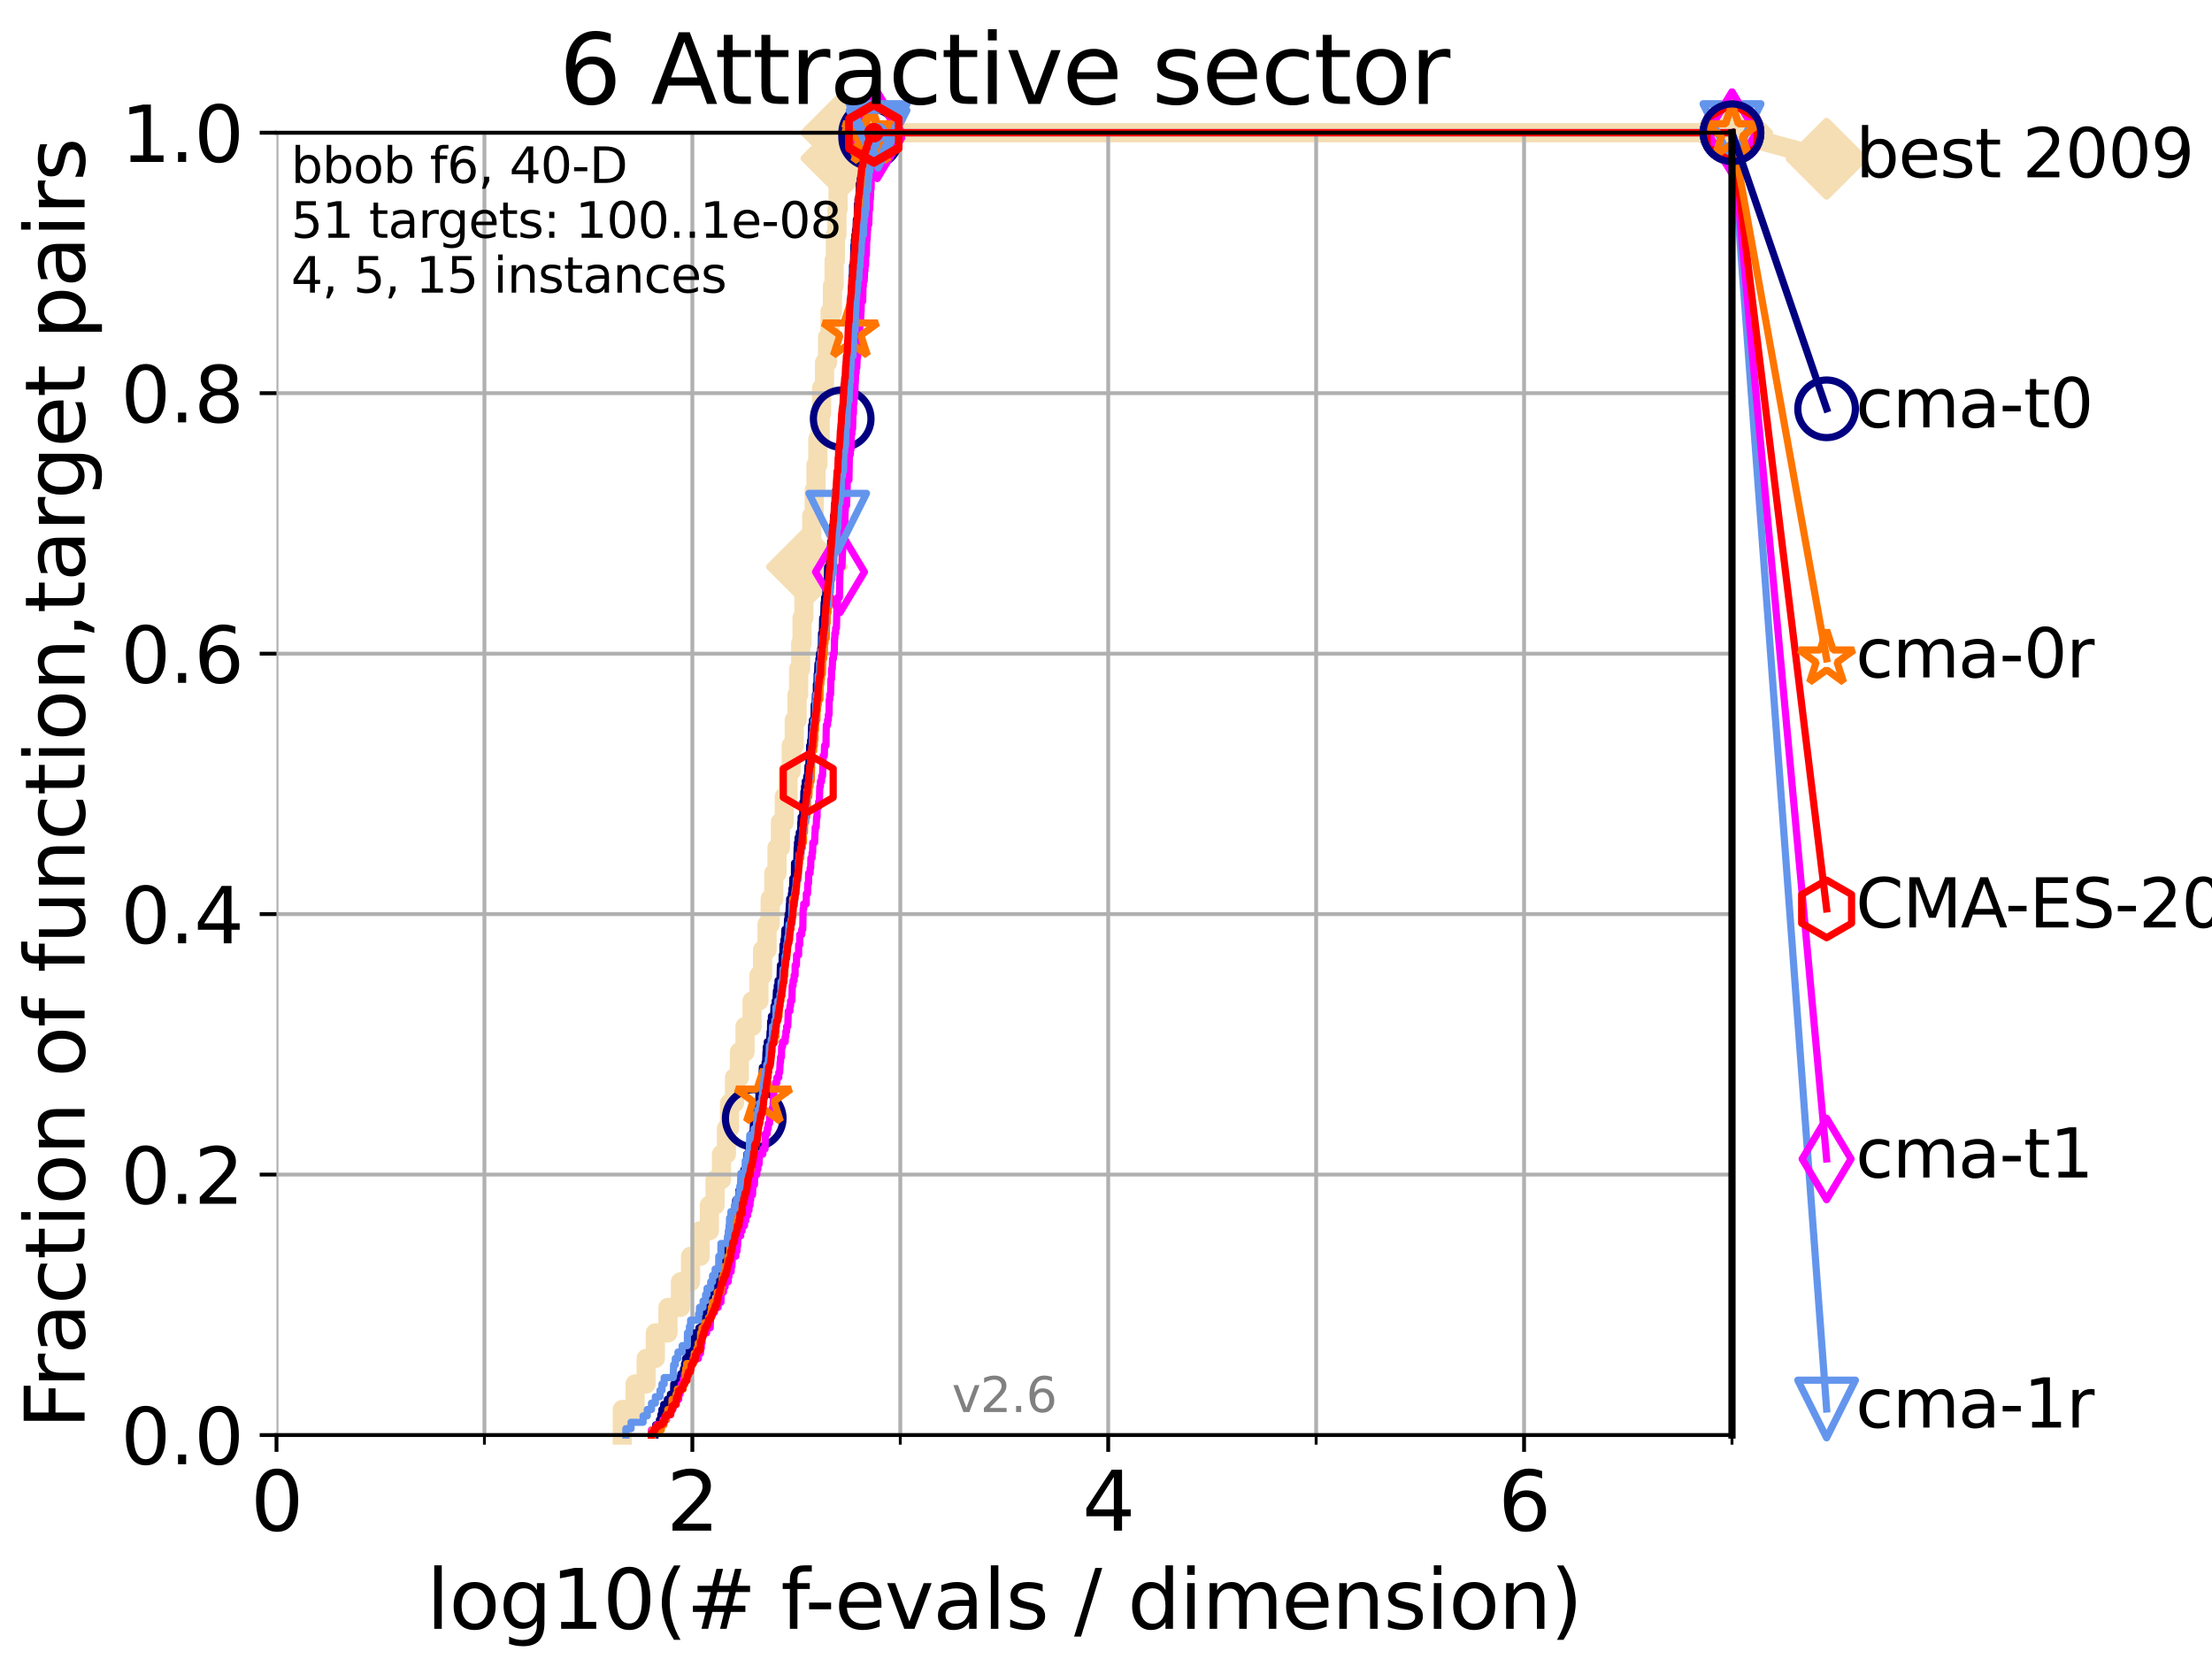 <?xml version="1.0" encoding="utf-8" standalone="no"?>
<!DOCTYPE svg PUBLIC "-//W3C//DTD SVG 1.1//EN"
  "http://www.w3.org/Graphics/SVG/1.1/DTD/svg11.dtd">
<svg xmlns:xlink="http://www.w3.org/1999/xlink" width="460.8pt" height="345.6pt" viewBox="0 0 460.8 345.6" xmlns="http://www.w3.org/2000/svg" version="1.1">
 <defs>
  <style type="text/css">*{stroke-linejoin: round; stroke-linecap: butt}</style>
 </defs>
 <g id="figure_1">
  <g id="patch_1">
   <path d="M 0 345.6 
L 460.8 345.6 
L 460.8 0 
L 0 0 
z
" style="fill: #ffffff"/>
  </g>
  <g id="axes_1">
   <g id="patch_2">
    <path d="M 57.6 298.944 
L 360.806 298.944 
L 360.806 27.648 
L 57.6 27.648 
z
" style="fill: #ffffff"/>
   </g>
   <g id="line2d_1">
    <path d="M 129.633 298.944 
L 129.633 293.624 
L 132.296 293.624 
L 132.296 288.305 
L 134.605 288.305 
L 134.605 282.985 
L 136.52 282.985 
L 136.52 277.666 
L 139.154 277.666 
L 139.154 272.346 
L 141.756 272.346 
L 141.756 267.027 
L 143.86 267.027 
L 143.86 261.707 
L 145.852 261.707 
L 145.852 256.388 
L 147.781 256.388 
L 147.781 251.068 
L 148.959 251.068 
L 148.959 245.749 
L 150.3 245.749 
L 150.3 240.429 
L 151.33 240.429 
L 151.33 235.11 
L 151.973 235.11 
L 151.973 229.79 
L 153.013 229.79 
L 153.013 224.471 
L 154.02 224.471 
L 154.02 219.151 
L 155.204 219.151 
L 155.204 213.832 
L 156.665 213.832 
L 156.665 208.512 
L 158.104 208.512 
L 158.104 203.192 
L 158.865 203.192 
L 158.865 197.873 
L 159.792 197.873 
L 159.792 192.553 
L 160.443 192.553 
L 160.443 187.234 
L 161.198 187.234 
L 161.198 181.914 
L 161.867 181.914 
L 161.867 176.595 
L 162.579 176.595 
L 162.579 171.275 
L 163.373 171.275 
L 163.373 165.956 
L 164.158 165.956 
L 164.158 160.636 
L 164.826 160.636 
L 164.826 155.317 
L 165.461 155.317 
L 165.461 149.997 
L 166.042 149.997 
L 166.042 144.678 
L 166.371 144.678 
L 166.371 139.358 
L 166.797 139.358 
L 166.797 134.039 
L 167.079 134.039 
L 167.079 128.719 
L 167.467 128.719 
L 167.467 123.4 
L 168.121 123.4 
L 168.121 118.08 
L 168.638 118.08 
L 168.638 112.76 
L 169.103 112.76 
L 169.103 107.441 
L 169.614 107.441 
L 169.614 102.121 
L 169.986 102.121 
L 169.986 96.802 
L 170.373 96.802 
L 170.373 91.482 
L 170.858 91.482 
L 170.858 86.163 
L 171.149 86.163 
L 171.149 80.843 
L 171.763 80.843 
L 171.763 75.524 
L 172.395 75.524 
L 172.395 70.204 
L 172.914 70.204 
L 172.914 64.885 
L 173.417 64.885 
L 173.417 59.565 
L 173.76 59.565 
L 173.76 54.246 
L 174.021 54.246 
L 174.021 48.926 
L 174.351 48.926 
L 174.351 43.607 
L 174.58 43.607 
L 174.58 38.287 
L 174.896 38.287 
L 174.896 32.968 
L 175.298 32.968 
L 175.298 27.648 
L 360.806 27.648 
" style="fill: none; stroke: #f5deb3; stroke-width: 4; stroke-linecap: square"/>
   </g>
   <g id="line2d_2">
    <defs>
     <path id="m6e969fc133" d="M -0 7.778 
L 7.778 0 
L 0 -7.778 
L -7.778 -0 
z
" style="stroke: #f5deb3; stroke-width: 1.5; stroke-linejoin: miter"/>
    </defs>
    <g>
     <use xlink:href="#m6e969fc133" x="168.121" y="118.08" style="fill: #f5deb3; stroke: #f5deb3; stroke-width: 1.5; stroke-linejoin: miter"/>
     <use xlink:href="#m6e969fc133" x="175.298" y="32.968" style="fill: #f5deb3; stroke: #f5deb3; stroke-width: 1.5; stroke-linejoin: miter"/>
     <use xlink:href="#m6e969fc133" x="175.298" y="27.648" style="fill: #f5deb3; stroke: #f5deb3; stroke-width: 1.5; stroke-linejoin: miter"/>
     <use xlink:href="#m6e969fc133" x="175.298" y="27.648" style="fill: #f5deb3; stroke: #f5deb3; stroke-width: 1.5; stroke-linejoin: miter"/>
     <use xlink:href="#m6e969fc133" x="360.806" y="27.648" style="fill: #f5deb3; stroke: #f5deb3; stroke-width: 1.5; stroke-linejoin: miter"/>
    </g>
   </g>
   <g id="line2d_3">
    <path style="fill: none; stroke: #f5deb3; stroke-width: 4; stroke-linecap: square"/>
    <g/>
   </g>
   <g id="line2d_4">
    <path d="M 360.806 27.648 
L 380.515 33.074 
" style="fill: none; stroke: #f5deb3; stroke-width: 4; stroke-linecap: square"/>
    <g>
     <use xlink:href="#m6e969fc133" x="360.806" y="27.648" style="fill: #f5deb3; stroke: #f5deb3; stroke-width: 1.5; stroke-linejoin: miter"/>
     <use xlink:href="#m6e969fc133" x="380.515" y="33.074" style="fill: #f5deb3; stroke: #f5deb3; stroke-width: 1.5; stroke-linejoin: miter"/>
    </g>
   </g>
   <g id="matplotlib.axis_1">
    <g id="xtick_1">
     <g id="line2d_5">
      <path d="M 57.6 298.944 
L 57.6 27.648 
" clip-path="url(#pce5f0df2e5)" style="fill: none; stroke: #b0b0b0; stroke-width: 0.8; stroke-linecap: square"/>
     </g>
     <g id="line2d_6">
      <defs>
       <path id="meaa5f04d52" d="M 0 0 
L 0 3.5 
" style="stroke: #000000; stroke-width: 0.8"/>
      </defs>
      <g>
       <use xlink:href="#meaa5f04d52" x="57.6" y="298.944" style="stroke: #000000; stroke-width: 0.8"/>
      </g>
     </g>
     <g id="text_1">
      <!-- 0 -->
      <g transform="translate(52.192 318.861)scale(0.17 -0.17)">
       <defs>
        <path id="DejaVuSans-30" d="M 2034 4250 
Q 1547 4250 1301 3770 
Q 1056 3291 1056 2328 
Q 1056 1369 1301 889 
Q 1547 409 2034 409 
Q 2525 409 2770 889 
Q 3016 1369 3016 2328 
Q 3016 3291 2770 3770 
Q 2525 4250 2034 4250 
z
M 2034 4750 
Q 2819 4750 3233 4129 
Q 3647 3509 3647 2328 
Q 3647 1150 3233 529 
Q 2819 -91 2034 -91 
Q 1250 -91 836 529 
Q 422 1150 422 2328 
Q 422 3509 836 4129 
Q 1250 4750 2034 4750 
z
" transform="scale(0.016)"/>
       </defs>
       <use xlink:href="#DejaVuSans-30"/>
      </g>
     </g>
    </g>
    <g id="xtick_2">
     <g id="line2d_7">
      <path d="M 144.23 298.944 
L 144.23 27.648 
" clip-path="url(#pce5f0df2e5)" style="fill: none; stroke: #b0b0b0; stroke-width: 0.8; stroke-linecap: square"/>
     </g>
     <g id="line2d_8">
      <g>
       <use xlink:href="#meaa5f04d52" x="144.23" y="298.944" style="stroke: #000000; stroke-width: 0.8"/>
      </g>
     </g>
     <g id="text_2">
      <!-- 2 -->
      <g transform="translate(138.822 318.861)scale(0.17 -0.17)">
       <defs>
        <path id="DejaVuSans-32" d="M 1228 531 
L 3431 531 
L 3431 0 
L 469 0 
L 469 531 
Q 828 903 1448 1529 
Q 2069 2156 2228 2338 
Q 2531 2678 2651 2914 
Q 2772 3150 2772 3378 
Q 2772 3750 2511 3984 
Q 2250 4219 1831 4219 
Q 1534 4219 1204 4116 
Q 875 4013 500 3803 
L 500 4441 
Q 881 4594 1212 4672 
Q 1544 4750 1819 4750 
Q 2544 4750 2975 4387 
Q 3406 4025 3406 3419 
Q 3406 3131 3298 2873 
Q 3191 2616 2906 2266 
Q 2828 2175 2409 1742 
Q 1991 1309 1228 531 
z
" transform="scale(0.016)"/>
       </defs>
       <use xlink:href="#DejaVuSans-32"/>
      </g>
     </g>
    </g>
    <g id="xtick_3">
     <g id="line2d_9">
      <path d="M 230.861 298.944 
L 230.861 27.648 
" clip-path="url(#pce5f0df2e5)" style="fill: none; stroke: #b0b0b0; stroke-width: 0.8; stroke-linecap: square"/>
     </g>
     <g id="line2d_10">
      <g>
       <use xlink:href="#meaa5f04d52" x="230.861" y="298.944" style="stroke: #000000; stroke-width: 0.8"/>
      </g>
     </g>
     <g id="text_3">
      <!-- 4 -->
      <g transform="translate(225.453 318.861)scale(0.17 -0.17)">
       <defs>
        <path id="DejaVuSans-34" d="M 2419 4116 
L 825 1625 
L 2419 1625 
L 2419 4116 
z
M 2253 4666 
L 3047 4666 
L 3047 1625 
L 3713 1625 
L 3713 1100 
L 3047 1100 
L 3047 0 
L 2419 0 
L 2419 1100 
L 313 1100 
L 313 1709 
L 2253 4666 
z
" transform="scale(0.016)"/>
       </defs>
       <use xlink:href="#DejaVuSans-34"/>
      </g>
     </g>
    </g>
    <g id="xtick_4">
     <g id="line2d_11">
      <path d="M 317.491 298.944 
L 317.491 27.648 
" clip-path="url(#pce5f0df2e5)" style="fill: none; stroke: #b0b0b0; stroke-width: 0.8; stroke-linecap: square"/>
     </g>
     <g id="line2d_12">
      <g>
       <use xlink:href="#meaa5f04d52" x="317.491" y="298.944" style="stroke: #000000; stroke-width: 0.8"/>
      </g>
     </g>
     <g id="text_4">
      <!-- 6 -->
      <g transform="translate(312.083 318.861)scale(0.17 -0.17)">
       <defs>
        <path id="DejaVuSans-36" d="M 2113 2584 
Q 1688 2584 1439 2293 
Q 1191 2003 1191 1497 
Q 1191 994 1439 701 
Q 1688 409 2113 409 
Q 2538 409 2786 701 
Q 3034 994 3034 1497 
Q 3034 2003 2786 2293 
Q 2538 2584 2113 2584 
z
M 3366 4563 
L 3366 3988 
Q 3128 4100 2886 4159 
Q 2644 4219 2406 4219 
Q 1781 4219 1451 3797 
Q 1122 3375 1075 2522 
Q 1259 2794 1537 2939 
Q 1816 3084 2150 3084 
Q 2853 3084 3261 2657 
Q 3669 2231 3669 1497 
Q 3669 778 3244 343 
Q 2819 -91 2113 -91 
Q 1303 -91 875 529 
Q 447 1150 447 2328 
Q 447 3434 972 4092 
Q 1497 4750 2381 4750 
Q 2619 4750 2861 4703 
Q 3103 4656 3366 4563 
z
" transform="scale(0.016)"/>
       </defs>
       <use xlink:href="#DejaVuSans-36"/>
      </g>
     </g>
    </g>
    <g id="xtick_5">
     <g id="line2d_13">
      <path d="M 100.915 298.944 
L 100.915 27.648 
" clip-path="url(#pce5f0df2e5)" style="fill: none; stroke: #b0b0b0; stroke-width: 0.8; stroke-linecap: square"/>
     </g>
     <g id="line2d_14">
      <defs>
       <path id="m21ab2b7e9f" d="M 0 0 
L 0 2 
" style="stroke: #000000; stroke-width: 0.6"/>
      </defs>
      <g>
       <use xlink:href="#m21ab2b7e9f" x="100.915" y="298.944" style="stroke: #000000; stroke-width: 0.6"/>
      </g>
     </g>
    </g>
    <g id="xtick_6">
     <g id="line2d_15">
      <path d="M 187.546 298.944 
L 187.546 27.648 
" clip-path="url(#pce5f0df2e5)" style="fill: none; stroke: #b0b0b0; stroke-width: 0.8; stroke-linecap: square"/>
     </g>
     <g id="line2d_16">
      <g>
       <use xlink:href="#m21ab2b7e9f" x="187.546" y="298.944" style="stroke: #000000; stroke-width: 0.6"/>
      </g>
     </g>
    </g>
    <g id="xtick_7">
     <g id="line2d_17">
      <path d="M 274.176 298.944 
L 274.176 27.648 
" clip-path="url(#pce5f0df2e5)" style="fill: none; stroke: #b0b0b0; stroke-width: 0.8; stroke-linecap: square"/>
     </g>
     <g id="line2d_18">
      <g>
       <use xlink:href="#m21ab2b7e9f" x="274.176" y="298.944" style="stroke: #000000; stroke-width: 0.6"/>
      </g>
     </g>
    </g>
    <g id="xtick_8">
     <g id="line2d_19">
      <path d="M 360.806 298.944 
L 360.806 27.648 
" clip-path="url(#pce5f0df2e5)" style="fill: none; stroke: #b0b0b0; stroke-width: 0.8; stroke-linecap: square"/>
     </g>
     <g id="line2d_20">
      <g>
       <use xlink:href="#m21ab2b7e9f" x="360.806" y="298.944" style="stroke: #000000; stroke-width: 0.6"/>
      </g>
     </g>
    </g>
    <g id="text_5">
     <!-- log10(# f-evals / dimension) -->
     <g transform="translate(88.823 339.314)scale(0.17 -0.17)">
      <defs>
       <path id="DejaVuSans-6c" d="M 603 4863 
L 1178 4863 
L 1178 0 
L 603 0 
L 603 4863 
z
" transform="scale(0.016)"/>
       <path id="DejaVuSans-6f" d="M 1959 3097 
Q 1497 3097 1228 2736 
Q 959 2375 959 1747 
Q 959 1119 1226 758 
Q 1494 397 1959 397 
Q 2419 397 2687 759 
Q 2956 1122 2956 1747 
Q 2956 2369 2687 2733 
Q 2419 3097 1959 3097 
z
M 1959 3584 
Q 2709 3584 3137 3096 
Q 3566 2609 3566 1747 
Q 3566 888 3137 398 
Q 2709 -91 1959 -91 
Q 1206 -91 779 398 
Q 353 888 353 1747 
Q 353 2609 779 3096 
Q 1206 3584 1959 3584 
z
" transform="scale(0.016)"/>
       <path id="DejaVuSans-67" d="M 2906 1791 
Q 2906 2416 2648 2759 
Q 2391 3103 1925 3103 
Q 1463 3103 1205 2759 
Q 947 2416 947 1791 
Q 947 1169 1205 825 
Q 1463 481 1925 481 
Q 2391 481 2648 825 
Q 2906 1169 2906 1791 
z
M 3481 434 
Q 3481 -459 3084 -895 
Q 2688 -1331 1869 -1331 
Q 1566 -1331 1297 -1286 
Q 1028 -1241 775 -1147 
L 775 -588 
Q 1028 -725 1275 -790 
Q 1522 -856 1778 -856 
Q 2344 -856 2625 -561 
Q 2906 -266 2906 331 
L 2906 616 
Q 2728 306 2450 153 
Q 2172 0 1784 0 
Q 1141 0 747 490 
Q 353 981 353 1791 
Q 353 2603 747 3093 
Q 1141 3584 1784 3584 
Q 2172 3584 2450 3431 
Q 2728 3278 2906 2969 
L 2906 3500 
L 3481 3500 
L 3481 434 
z
" transform="scale(0.016)"/>
       <path id="DejaVuSans-31" d="M 794 531 
L 1825 531 
L 1825 4091 
L 703 3866 
L 703 4441 
L 1819 4666 
L 2450 4666 
L 2450 531 
L 3481 531 
L 3481 0 
L 794 0 
L 794 531 
z
" transform="scale(0.016)"/>
       <path id="DejaVuSans-28" d="M 1984 4856 
Q 1566 4138 1362 3434 
Q 1159 2731 1159 2009 
Q 1159 1288 1364 580 
Q 1569 -128 1984 -844 
L 1484 -844 
Q 1016 -109 783 600 
Q 550 1309 550 2009 
Q 550 2706 781 3412 
Q 1013 4119 1484 4856 
L 1984 4856 
z
" transform="scale(0.016)"/>
       <path id="DejaVuSans-23" d="M 3272 2816 
L 2363 2816 
L 2100 1772 
L 3016 1772 
L 3272 2816 
z
M 2803 4594 
L 2478 3297 
L 3391 3297 
L 3719 4594 
L 4219 4594 
L 3897 3297 
L 4872 3297 
L 4872 2816 
L 3775 2816 
L 3519 1772 
L 4513 1772 
L 4513 1294 
L 3397 1294 
L 3072 0 
L 2572 0 
L 2894 1294 
L 1978 1294 
L 1656 0 
L 1153 0 
L 1478 1294 
L 494 1294 
L 494 1772 
L 1594 1772 
L 1856 2816 
L 850 2816 
L 850 3297 
L 1978 3297 
L 2297 4594 
L 2803 4594 
z
" transform="scale(0.016)"/>
       <path id="DejaVuSans-20" transform="scale(0.016)"/>
       <path id="DejaVuSans-66" d="M 2375 4863 
L 2375 4384 
L 1825 4384 
Q 1516 4384 1395 4259 
Q 1275 4134 1275 3809 
L 1275 3500 
L 2222 3500 
L 2222 3053 
L 1275 3053 
L 1275 0 
L 697 0 
L 697 3053 
L 147 3053 
L 147 3500 
L 697 3500 
L 697 3744 
Q 697 4328 969 4595 
Q 1241 4863 1831 4863 
L 2375 4863 
z
" transform="scale(0.016)"/>
       <path id="DejaVuSans-2d" d="M 313 2009 
L 1997 2009 
L 1997 1497 
L 313 1497 
L 313 2009 
z
" transform="scale(0.016)"/>
       <path id="DejaVuSans-65" d="M 3597 1894 
L 3597 1613 
L 953 1613 
Q 991 1019 1311 708 
Q 1631 397 2203 397 
Q 2534 397 2845 478 
Q 3156 559 3463 722 
L 3463 178 
Q 3153 47 2828 -22 
Q 2503 -91 2169 -91 
Q 1331 -91 842 396 
Q 353 884 353 1716 
Q 353 2575 817 3079 
Q 1281 3584 2069 3584 
Q 2775 3584 3186 3129 
Q 3597 2675 3597 1894 
z
M 3022 2063 
Q 3016 2534 2758 2815 
Q 2500 3097 2075 3097 
Q 1594 3097 1305 2825 
Q 1016 2553 972 2059 
L 3022 2063 
z
" transform="scale(0.016)"/>
       <path id="DejaVuSans-76" d="M 191 3500 
L 800 3500 
L 1894 563 
L 2988 3500 
L 3597 3500 
L 2284 0 
L 1503 0 
L 191 3500 
z
" transform="scale(0.016)"/>
       <path id="DejaVuSans-61" d="M 2194 1759 
Q 1497 1759 1228 1600 
Q 959 1441 959 1056 
Q 959 750 1161 570 
Q 1363 391 1709 391 
Q 2188 391 2477 730 
Q 2766 1069 2766 1631 
L 2766 1759 
L 2194 1759 
z
M 3341 1997 
L 3341 0 
L 2766 0 
L 2766 531 
Q 2569 213 2275 61 
Q 1981 -91 1556 -91 
Q 1019 -91 701 211 
Q 384 513 384 1019 
Q 384 1609 779 1909 
Q 1175 2209 1959 2209 
L 2766 2209 
L 2766 2266 
Q 2766 2663 2505 2880 
Q 2244 3097 1772 3097 
Q 1472 3097 1187 3025 
Q 903 2953 641 2809 
L 641 3341 
Q 956 3463 1253 3523 
Q 1550 3584 1831 3584 
Q 2591 3584 2966 3190 
Q 3341 2797 3341 1997 
z
" transform="scale(0.016)"/>
       <path id="DejaVuSans-73" d="M 2834 3397 
L 2834 2853 
Q 2591 2978 2328 3040 
Q 2066 3103 1784 3103 
Q 1356 3103 1142 2972 
Q 928 2841 928 2578 
Q 928 2378 1081 2264 
Q 1234 2150 1697 2047 
L 1894 2003 
Q 2506 1872 2764 1633 
Q 3022 1394 3022 966 
Q 3022 478 2636 193 
Q 2250 -91 1575 -91 
Q 1294 -91 989 -36 
Q 684 19 347 128 
L 347 722 
Q 666 556 975 473 
Q 1284 391 1588 391 
Q 1994 391 2212 530 
Q 2431 669 2431 922 
Q 2431 1156 2273 1281 
Q 2116 1406 1581 1522 
L 1381 1569 
Q 847 1681 609 1914 
Q 372 2147 372 2553 
Q 372 3047 722 3315 
Q 1072 3584 1716 3584 
Q 2034 3584 2315 3537 
Q 2597 3491 2834 3397 
z
" transform="scale(0.016)"/>
       <path id="DejaVuSans-2f" d="M 1625 4666 
L 2156 4666 
L 531 -594 
L 0 -594 
L 1625 4666 
z
" transform="scale(0.016)"/>
       <path id="DejaVuSans-64" d="M 2906 2969 
L 2906 4863 
L 3481 4863 
L 3481 0 
L 2906 0 
L 2906 525 
Q 2725 213 2448 61 
Q 2172 -91 1784 -91 
Q 1150 -91 751 415 
Q 353 922 353 1747 
Q 353 2572 751 3078 
Q 1150 3584 1784 3584 
Q 2172 3584 2448 3432 
Q 2725 3281 2906 2969 
z
M 947 1747 
Q 947 1113 1208 752 
Q 1469 391 1925 391 
Q 2381 391 2643 752 
Q 2906 1113 2906 1747 
Q 2906 2381 2643 2742 
Q 2381 3103 1925 3103 
Q 1469 3103 1208 2742 
Q 947 2381 947 1747 
z
" transform="scale(0.016)"/>
       <path id="DejaVuSans-69" d="M 603 3500 
L 1178 3500 
L 1178 0 
L 603 0 
L 603 3500 
z
M 603 4863 
L 1178 4863 
L 1178 4134 
L 603 4134 
L 603 4863 
z
" transform="scale(0.016)"/>
       <path id="DejaVuSans-6d" d="M 3328 2828 
Q 3544 3216 3844 3400 
Q 4144 3584 4550 3584 
Q 5097 3584 5394 3201 
Q 5691 2819 5691 2113 
L 5691 0 
L 5113 0 
L 5113 2094 
Q 5113 2597 4934 2840 
Q 4756 3084 4391 3084 
Q 3944 3084 3684 2787 
Q 3425 2491 3425 1978 
L 3425 0 
L 2847 0 
L 2847 2094 
Q 2847 2600 2669 2842 
Q 2491 3084 2119 3084 
Q 1678 3084 1418 2786 
Q 1159 2488 1159 1978 
L 1159 0 
L 581 0 
L 581 3500 
L 1159 3500 
L 1159 2956 
Q 1356 3278 1631 3431 
Q 1906 3584 2284 3584 
Q 2666 3584 2933 3390 
Q 3200 3197 3328 2828 
z
" transform="scale(0.016)"/>
       <path id="DejaVuSans-6e" d="M 3513 2113 
L 3513 0 
L 2938 0 
L 2938 2094 
Q 2938 2591 2744 2837 
Q 2550 3084 2163 3084 
Q 1697 3084 1428 2787 
Q 1159 2491 1159 1978 
L 1159 0 
L 581 0 
L 581 3500 
L 1159 3500 
L 1159 2956 
Q 1366 3272 1645 3428 
Q 1925 3584 2291 3584 
Q 2894 3584 3203 3211 
Q 3513 2838 3513 2113 
z
" transform="scale(0.016)"/>
       <path id="DejaVuSans-29" d="M 513 4856 
L 1013 4856 
Q 1481 4119 1714 3412 
Q 1947 2706 1947 2009 
Q 1947 1309 1714 600 
Q 1481 -109 1013 -844 
L 513 -844 
Q 928 -128 1133 580 
Q 1338 1288 1338 2009 
Q 1338 2731 1133 3434 
Q 928 4138 513 4856 
z
" transform="scale(0.016)"/>
      </defs>
      <use xlink:href="#DejaVuSans-6c"/>
      <use xlink:href="#DejaVuSans-6f" x="27.783"/>
      <use xlink:href="#DejaVuSans-67" x="88.965"/>
      <use xlink:href="#DejaVuSans-31" x="152.441"/>
      <use xlink:href="#DejaVuSans-30" x="216.064"/>
      <use xlink:href="#DejaVuSans-28" x="279.688"/>
      <use xlink:href="#DejaVuSans-23" x="318.701"/>
      <use xlink:href="#DejaVuSans-20" x="402.49"/>
      <use xlink:href="#DejaVuSans-66" x="434.277"/>
      <use xlink:href="#DejaVuSans-2d" x="463.982"/>
      <use xlink:href="#DejaVuSans-65" x="500.066"/>
      <use xlink:href="#DejaVuSans-76" x="561.59"/>
      <use xlink:href="#DejaVuSans-61" x="620.77"/>
      <use xlink:href="#DejaVuSans-6c" x="682.049"/>
      <use xlink:href="#DejaVuSans-73" x="709.832"/>
      <use xlink:href="#DejaVuSans-20" x="761.932"/>
      <use xlink:href="#DejaVuSans-2f" x="793.719"/>
      <use xlink:href="#DejaVuSans-20" x="827.41"/>
      <use xlink:href="#DejaVuSans-64" x="859.197"/>
      <use xlink:href="#DejaVuSans-69" x="922.674"/>
      <use xlink:href="#DejaVuSans-6d" x="950.457"/>
      <use xlink:href="#DejaVuSans-65" x="1047.869"/>
      <use xlink:href="#DejaVuSans-6e" x="1109.393"/>
      <use xlink:href="#DejaVuSans-73" x="1172.771"/>
      <use xlink:href="#DejaVuSans-69" x="1224.871"/>
      <use xlink:href="#DejaVuSans-6f" x="1252.654"/>
      <use xlink:href="#DejaVuSans-6e" x="1313.836"/>
      <use xlink:href="#DejaVuSans-29" x="1377.215"/>
     </g>
    </g>
   </g>
   <g id="matplotlib.axis_2">
    <g id="ytick_1">
     <g id="line2d_21">
      <path d="M 57.6 298.944 
L 360.806 298.944 
" clip-path="url(#pce5f0df2e5)" style="fill: none; stroke: #b0b0b0; stroke-width: 0.8; stroke-linecap: square"/>
     </g>
     <g id="line2d_22">
      <defs>
       <path id="m3f3ed50363" d="M 0 0 
L -3.5 0 
" style="stroke: #000000; stroke-width: 0.8"/>
      </defs>
      <g>
       <use xlink:href="#m3f3ed50363" x="57.6" y="298.944" style="stroke: #000000; stroke-width: 0.8"/>
      </g>
     </g>
     <g id="text_6">
      <!-- 0.0 -->
      <g transform="translate(25.155 305.023)scale(0.16 -0.16)">
       <defs>
        <path id="DejaVuSans-2e" d="M 684 794 
L 1344 794 
L 1344 0 
L 684 0 
L 684 794 
z
" transform="scale(0.016)"/>
       </defs>
       <use xlink:href="#DejaVuSans-30"/>
       <use xlink:href="#DejaVuSans-2e" x="63.623"/>
       <use xlink:href="#DejaVuSans-30" x="95.41"/>
      </g>
     </g>
    </g>
    <g id="ytick_2">
     <g id="line2d_23">
      <path d="M 57.6 244.685 
L 360.806 244.685 
" clip-path="url(#pce5f0df2e5)" style="fill: none; stroke: #b0b0b0; stroke-width: 0.8; stroke-linecap: square"/>
     </g>
     <g id="line2d_24">
      <g>
       <use xlink:href="#m3f3ed50363" x="57.6" y="244.685" style="stroke: #000000; stroke-width: 0.8"/>
      </g>
     </g>
     <g id="text_7">
      <!-- 0.2 -->
      <g transform="translate(25.155 250.764)scale(0.16 -0.16)">
       <use xlink:href="#DejaVuSans-30"/>
       <use xlink:href="#DejaVuSans-2e" x="63.623"/>
       <use xlink:href="#DejaVuSans-32" x="95.41"/>
      </g>
     </g>
    </g>
    <g id="ytick_3">
     <g id="line2d_25">
      <path d="M 57.6 190.426 
L 360.806 190.426 
" clip-path="url(#pce5f0df2e5)" style="fill: none; stroke: #b0b0b0; stroke-width: 0.8; stroke-linecap: square"/>
     </g>
     <g id="line2d_26">
      <g>
       <use xlink:href="#m3f3ed50363" x="57.6" y="190.426" style="stroke: #000000; stroke-width: 0.8"/>
      </g>
     </g>
     <g id="text_8">
      <!-- 0.4 -->
      <g transform="translate(25.155 196.504)scale(0.16 -0.16)">
       <use xlink:href="#DejaVuSans-30"/>
       <use xlink:href="#DejaVuSans-2e" x="63.623"/>
       <use xlink:href="#DejaVuSans-34" x="95.41"/>
      </g>
     </g>
    </g>
    <g id="ytick_4">
     <g id="line2d_27">
      <path d="M 57.6 136.166 
L 360.806 136.166 
" clip-path="url(#pce5f0df2e5)" style="fill: none; stroke: #b0b0b0; stroke-width: 0.8; stroke-linecap: square"/>
     </g>
     <g id="line2d_28">
      <g>
       <use xlink:href="#m3f3ed50363" x="57.6" y="136.166" style="stroke: #000000; stroke-width: 0.8"/>
      </g>
     </g>
     <g id="text_9">
      <!-- 0.6 -->
      <g transform="translate(25.155 142.245)scale(0.16 -0.16)">
       <use xlink:href="#DejaVuSans-30"/>
       <use xlink:href="#DejaVuSans-2e" x="63.623"/>
       <use xlink:href="#DejaVuSans-36" x="95.41"/>
      </g>
     </g>
    </g>
    <g id="ytick_5">
     <g id="line2d_29">
      <path d="M 57.6 81.907 
L 360.806 81.907 
" clip-path="url(#pce5f0df2e5)" style="fill: none; stroke: #b0b0b0; stroke-width: 0.8; stroke-linecap: square"/>
     </g>
     <g id="line2d_30">
      <g>
       <use xlink:href="#m3f3ed50363" x="57.6" y="81.907" style="stroke: #000000; stroke-width: 0.8"/>
      </g>
     </g>
     <g id="text_10">
      <!-- 0.8 -->
      <g transform="translate(25.155 87.986)scale(0.16 -0.16)">
       <defs>
        <path id="DejaVuSans-38" d="M 2034 2216 
Q 1584 2216 1326 1975 
Q 1069 1734 1069 1313 
Q 1069 891 1326 650 
Q 1584 409 2034 409 
Q 2484 409 2743 651 
Q 3003 894 3003 1313 
Q 3003 1734 2745 1975 
Q 2488 2216 2034 2216 
z
M 1403 2484 
Q 997 2584 770 2862 
Q 544 3141 544 3541 
Q 544 4100 942 4425 
Q 1341 4750 2034 4750 
Q 2731 4750 3128 4425 
Q 3525 4100 3525 3541 
Q 3525 3141 3298 2862 
Q 3072 2584 2669 2484 
Q 3125 2378 3379 2068 
Q 3634 1759 3634 1313 
Q 3634 634 3220 271 
Q 2806 -91 2034 -91 
Q 1263 -91 848 271 
Q 434 634 434 1313 
Q 434 1759 690 2068 
Q 947 2378 1403 2484 
z
M 1172 3481 
Q 1172 3119 1398 2916 
Q 1625 2713 2034 2713 
Q 2441 2713 2670 2916 
Q 2900 3119 2900 3481 
Q 2900 3844 2670 4047 
Q 2441 4250 2034 4250 
Q 1625 4250 1398 4047 
Q 1172 3844 1172 3481 
z
" transform="scale(0.016)"/>
       </defs>
       <use xlink:href="#DejaVuSans-30"/>
       <use xlink:href="#DejaVuSans-2e" x="63.623"/>
       <use xlink:href="#DejaVuSans-38" x="95.41"/>
      </g>
     </g>
    </g>
    <g id="ytick_6">
     <g id="line2d_31">
      <path d="M 57.6 27.648 
L 360.806 27.648 
" clip-path="url(#pce5f0df2e5)" style="fill: none; stroke: #b0b0b0; stroke-width: 0.8; stroke-linecap: square"/>
     </g>
     <g id="line2d_32">
      <g>
       <use xlink:href="#m3f3ed50363" x="57.6" y="27.648" style="stroke: #000000; stroke-width: 0.8"/>
      </g>
     </g>
     <g id="text_11">
      <!-- 1.0 -->
      <g transform="translate(25.155 33.727)scale(0.16 -0.16)">
       <use xlink:href="#DejaVuSans-31"/>
       <use xlink:href="#DejaVuSans-2e" x="63.623"/>
       <use xlink:href="#DejaVuSans-30" x="95.41"/>
      </g>
     </g>
    </g>
    <g id="text_12">
     <!-- Fraction of function,target pairs -->
     <g transform="translate(17.62 297.681)rotate(-90)scale(0.17 -0.17)">
      <defs>
       <path id="DejaVuSans-46" d="M 628 4666 
L 3309 4666 
L 3309 4134 
L 1259 4134 
L 1259 2759 
L 3109 2759 
L 3109 2228 
L 1259 2228 
L 1259 0 
L 628 0 
L 628 4666 
z
" transform="scale(0.016)"/>
       <path id="DejaVuSans-72" d="M 2631 2963 
Q 2534 3019 2420 3045 
Q 2306 3072 2169 3072 
Q 1681 3072 1420 2755 
Q 1159 2438 1159 1844 
L 1159 0 
L 581 0 
L 581 3500 
L 1159 3500 
L 1159 2956 
Q 1341 3275 1631 3429 
Q 1922 3584 2338 3584 
Q 2397 3584 2469 3576 
Q 2541 3569 2628 3553 
L 2631 2963 
z
" transform="scale(0.016)"/>
       <path id="DejaVuSans-63" d="M 3122 3366 
L 3122 2828 
Q 2878 2963 2633 3030 
Q 2388 3097 2138 3097 
Q 1578 3097 1268 2742 
Q 959 2388 959 1747 
Q 959 1106 1268 751 
Q 1578 397 2138 397 
Q 2388 397 2633 464 
Q 2878 531 3122 666 
L 3122 134 
Q 2881 22 2623 -34 
Q 2366 -91 2075 -91 
Q 1284 -91 818 406 
Q 353 903 353 1747 
Q 353 2603 823 3093 
Q 1294 3584 2113 3584 
Q 2378 3584 2631 3529 
Q 2884 3475 3122 3366 
z
" transform="scale(0.016)"/>
       <path id="DejaVuSans-74" d="M 1172 4494 
L 1172 3500 
L 2356 3500 
L 2356 3053 
L 1172 3053 
L 1172 1153 
Q 1172 725 1289 603 
Q 1406 481 1766 481 
L 2356 481 
L 2356 0 
L 1766 0 
Q 1100 0 847 248 
Q 594 497 594 1153 
L 594 3053 
L 172 3053 
L 172 3500 
L 594 3500 
L 594 4494 
L 1172 4494 
z
" transform="scale(0.016)"/>
       <path id="DejaVuSans-75" d="M 544 1381 
L 544 3500 
L 1119 3500 
L 1119 1403 
Q 1119 906 1312 657 
Q 1506 409 1894 409 
Q 2359 409 2629 706 
Q 2900 1003 2900 1516 
L 2900 3500 
L 3475 3500 
L 3475 0 
L 2900 0 
L 2900 538 
Q 2691 219 2414 64 
Q 2138 -91 1772 -91 
Q 1169 -91 856 284 
Q 544 659 544 1381 
z
M 1991 3584 
L 1991 3584 
z
" transform="scale(0.016)"/>
       <path id="DejaVuSans-2c" d="M 750 794 
L 1409 794 
L 1409 256 
L 897 -744 
L 494 -744 
L 750 256 
L 750 794 
z
" transform="scale(0.016)"/>
       <path id="DejaVuSans-70" d="M 1159 525 
L 1159 -1331 
L 581 -1331 
L 581 3500 
L 1159 3500 
L 1159 2969 
Q 1341 3281 1617 3432 
Q 1894 3584 2278 3584 
Q 2916 3584 3314 3078 
Q 3713 2572 3713 1747 
Q 3713 922 3314 415 
Q 2916 -91 2278 -91 
Q 1894 -91 1617 61 
Q 1341 213 1159 525 
z
M 3116 1747 
Q 3116 2381 2855 2742 
Q 2594 3103 2138 3103 
Q 1681 3103 1420 2742 
Q 1159 2381 1159 1747 
Q 1159 1113 1420 752 
Q 1681 391 2138 391 
Q 2594 391 2855 752 
Q 3116 1113 3116 1747 
z
" transform="scale(0.016)"/>
      </defs>
      <use xlink:href="#DejaVuSans-46"/>
      <use xlink:href="#DejaVuSans-72" x="50.27"/>
      <use xlink:href="#DejaVuSans-61" x="91.383"/>
      <use xlink:href="#DejaVuSans-63" x="152.662"/>
      <use xlink:href="#DejaVuSans-74" x="207.643"/>
      <use xlink:href="#DejaVuSans-69" x="246.852"/>
      <use xlink:href="#DejaVuSans-6f" x="274.635"/>
      <use xlink:href="#DejaVuSans-6e" x="335.816"/>
      <use xlink:href="#DejaVuSans-20" x="399.195"/>
      <use xlink:href="#DejaVuSans-6f" x="430.982"/>
      <use xlink:href="#DejaVuSans-66" x="492.164"/>
      <use xlink:href="#DejaVuSans-20" x="527.369"/>
      <use xlink:href="#DejaVuSans-66" x="559.156"/>
      <use xlink:href="#DejaVuSans-75" x="594.361"/>
      <use xlink:href="#DejaVuSans-6e" x="657.74"/>
      <use xlink:href="#DejaVuSans-63" x="721.119"/>
      <use xlink:href="#DejaVuSans-74" x="776.1"/>
      <use xlink:href="#DejaVuSans-69" x="815.309"/>
      <use xlink:href="#DejaVuSans-6f" x="843.092"/>
      <use xlink:href="#DejaVuSans-6e" x="904.273"/>
      <use xlink:href="#DejaVuSans-2c" x="967.652"/>
      <use xlink:href="#DejaVuSans-74" x="999.439"/>
      <use xlink:href="#DejaVuSans-61" x="1038.648"/>
      <use xlink:href="#DejaVuSans-72" x="1099.928"/>
      <use xlink:href="#DejaVuSans-67" x="1139.291"/>
      <use xlink:href="#DejaVuSans-65" x="1202.768"/>
      <use xlink:href="#DejaVuSans-74" x="1264.291"/>
      <use xlink:href="#DejaVuSans-20" x="1303.5"/>
      <use xlink:href="#DejaVuSans-70" x="1335.287"/>
      <use xlink:href="#DejaVuSans-61" x="1398.764"/>
      <use xlink:href="#DejaVuSans-69" x="1460.043"/>
      <use xlink:href="#DejaVuSans-72" x="1487.826"/>
      <use xlink:href="#DejaVuSans-73" x="1528.939"/>
     </g>
    </g>
   </g>
   <g id="line2d_33">
    <defs>
     <path id="m357e5a229b" d="M 0 1.5 
C 0.398 1.5 0.779 1.342 1.061 1.061 
C 1.342 0.779 1.5 0.398 1.5 0 
C 1.5 -0.398 1.342 -0.779 1.061 -1.061 
C 0.779 -1.342 0.398 -1.5 0 -1.5 
C -0.398 -1.5 -0.779 -1.342 -1.061 -1.061 
C -1.342 -0.779 -1.5 -0.398 -1.5 0 
C -1.5 0.398 -1.342 0.779 -1.061 1.061 
C -0.779 1.342 -0.398 1.5 0 1.5 
z
" style="stroke: #f5deb3"/>
    </defs>
    <g>
     <use xlink:href="#m357e5a229b" x="175.298" y="27.648" style="fill: #f5deb3; stroke: #f5deb3"/>
     <use xlink:href="#m357e5a229b" x="175.298" y="27.648" style="fill: #f5deb3; stroke: #f5deb3"/>
    </g>
   </g>
   <g id="line2d_34">
    <defs>
     <path id="m45afb7774d" d="M 0 1.5 
C 0.398 1.5 0.779 1.342 1.061 1.061 
C 1.342 0.779 1.5 0.398 1.5 0 
C 1.5 -0.398 1.342 -0.779 1.061 -1.061 
C 0.779 -1.342 0.398 -1.5 0 -1.5 
C -0.398 -1.5 -0.779 -1.342 -1.061 -1.061 
C -1.342 -0.779 -1.5 -0.398 -1.5 0 
C -1.5 0.398 -1.342 0.779 -1.061 1.061 
C -0.779 1.342 -0.398 1.5 0 1.5 
z
" style="stroke: #000080"/>
    </defs>
    <g>
     <use xlink:href="#m45afb7774d" x="181.383" y="27.648" style="fill: #000080; stroke: #000080"/>
     <use xlink:href="#m45afb7774d" x="181.383" y="27.648" style="fill: #000080; stroke: #000080"/>
    </g>
   </g>
   <g id="line2d_35">
    <path d="M 136.442 298.944 
L 136.442 297.88 
L 136.598 297.88 
L 136.598 296.816 
L 137.379 296.816 
L 137.379 295.752 
L 137.668 295.752 
L 137.668 294.688 
L 137.893 294.688 
L 137.893 293.624 
L 138.252 293.624 
L 138.252 292.561 
L 139.018 292.561 
L 139.018 291.497 
L 139.665 291.497 
L 139.665 290.433 
L 140.313 290.433 
L 140.359 288.305 
L 140.889 288.305 
L 140.889 287.241 
L 141.842 287.241 
L 141.842 286.177 
L 142.384 286.177 
L 142.384 285.113 
L 142.606 285.113 
L 142.606 284.049 
L 142.82 284.049 
L 142.82 282.985 
L 143.261 282.985 
L 143.261 281.922 
L 143.565 281.922 
L 143.565 280.858 
L 144.575 280.858 
L 144.658 277.666 
L 145.6 277.666 
L 145.6 276.602 
L 146.27 276.602 
L 146.282 274.474 
L 146.404 274.474 
L 146.404 273.41 
L 146.662 273.41 
L 146.662 272.346 
L 147.148 272.346 
L 147.148 271.282 
L 147.4 271.282 
L 147.4 270.219 
L 147.637 270.219 
L 147.637 269.155 
L 148.326 269.155 
L 148.326 268.091 
L 149.299 268.091 
L 149.299 267.027 
L 149.834 267.027 
L 149.9 264.899 
L 150.231 264.899 
L 150.231 263.835 
L 150.401 263.835 
L 150.422 261.707 
L 151.217 261.707 
L 151.301 259.579 
L 151.586 259.579 
L 151.647 257.452 
L 151.905 257.452 
L 151.97 255.324 
L 152.593 255.324 
L 152.593 254.26 
L 152.969 254.26 
L 153.045 252.132 
L 153.087 252.132 
L 153.087 251.068 
L 153.259 251.068 
L 153.259 250.004 
L 153.869 250.004 
L 153.965 247.877 
L 154.295 247.877 
L 154.295 246.813 
L 154.544 246.813 
L 154.544 245.749 
L 154.811 245.749 
L 154.811 244.685 
L 154.979 244.685 
L 154.979 243.621 
L 155.353 243.621 
L 155.353 242.557 
L 155.557 242.557 
L 155.565 240.429 
L 156.048 240.429 
L 156.048 239.365 
L 156.435 239.365 
L 156.543 237.237 
L 156.555 237.237 
L 156.555 236.174 
L 156.878 236.174 
L 156.954 234.046 
L 157.116 234.046 
L 157.116 232.982 
L 157.373 232.982 
L 157.426 230.854 
L 157.647 230.854 
L 157.647 229.79 
L 158.064 229.79 
L 158.127 226.598 
L 158.205 226.598 
L 158.205 225.534 
L 158.726 225.534 
L 158.815 222.343 
L 159.385 222.343 
L 159.385 221.279 
L 159.504 221.279 
L 159.573 219.151 
L 159.631 219.151 
L 159.631 218.087 
L 159.845 218.087 
L 159.845 217.023 
L 160.331 217.023 
L 160.431 214.895 
L 160.512 214.895 
L 160.544 212.768 
L 160.703 212.768 
L 160.703 211.704 
L 161.156 211.704 
L 161.252 209.576 
L 161.492 209.576 
L 161.492 208.512 
L 161.651 208.512 
L 161.751 206.384 
L 161.919 206.384 
L 161.919 205.32 
L 162.083 205.32 
L 162.083 204.256 
L 162.483 204.256 
L 162.583 201.065 
L 162.925 201.065 
L 162.945 198.937 
L 163.094 198.937 
L 163.119 196.809 
L 163.306 196.809 
L 163.306 195.745 
L 163.42 195.745 
L 163.52 193.617 
L 163.975 193.617 
L 164.069 191.49 
L 164.189 191.49 
L 164.189 190.426 
L 164.343 190.426 
L 164.448 188.298 
L 164.504 188.298 
L 164.504 187.234 
L 164.862 187.234 
L 164.862 186.17 
L 164.974 186.17 
L 164.974 185.106 
L 165.101 185.106 
L 165.172 182.978 
L 165.485 182.978 
L 165.523 179.787 
L 165.972 179.787 
L 166.065 176.595 
L 166.129 176.595 
L 166.129 175.531 
L 166.26 175.531 
L 166.26 174.467 
L 166.504 174.467 
L 166.504 173.403 
L 166.772 173.403 
L 166.83 171.275 
L 166.897 171.275 
L 166.897 170.211 
L 167.234 170.211 
L 167.261 167.02 
L 167.413 167.02 
L 167.474 164.892 
L 167.605 164.892 
L 167.605 163.828 
L 167.756 163.828 
L 167.756 162.764 
L 168.057 162.764 
L 168.057 161.7 
L 168.234 161.7 
L 168.318 159.572 
L 168.515 159.572 
L 168.527 157.445 
L 168.639 157.445 
L 168.665 155.317 
L 168.866 155.317 
L 168.866 154.253 
L 168.984 154.253 
L 169.081 151.061 
L 169.251 151.061 
L 169.251 149.997 
L 169.584 149.997 
L 169.624 146.805 
L 169.81 146.805 
L 169.875 144.678 
L 170.064 144.678 
L 170.066 142.55 
L 170.19 142.55 
L 170.236 140.422 
L 170.326 140.422 
L 170.404 138.294 
L 170.6 138.294 
L 170.6 137.23 
L 170.719 137.23 
L 170.719 136.166 
L 170.966 136.166 
L 170.966 135.102 
L 171.101 135.102 
L 171.147 131.911 
L 171.318 131.911 
L 171.379 128.719 
L 171.584 128.719 
L 171.688 125.527 
L 171.783 125.527 
L 171.783 124.463 
L 171.992 124.463 
L 172.095 122.336 
L 172.156 122.336 
L 172.156 121.272 
L 172.34 121.272 
L 172.407 118.08 
L 172.774 118.08 
L 172.809 115.952 
L 172.991 115.952 
L 173.054 112.76 
L 173.254 112.76 
L 173.269 110.633 
L 173.408 110.633 
L 173.408 109.569 
L 173.607 109.569 
L 173.645 107.441 
L 173.915 107.441 
L 173.978 103.185 
L 174.074 103.185 
L 174.074 102.121 
L 174.45 102.121 
L 174.516 97.866 
L 174.627 97.866 
L 174.627 96.802 
L 174.789 96.802 
L 174.865 93.61 
L 175.084 93.61 
L 175.087 91.482 
L 175.206 91.482 
L 175.303 89.355 
L 175.418 89.355 
L 175.444 87.227 
L 175.626 87.227 
L 175.656 85.099 
L 175.791 85.099 
L 175.849 80.843 
L 175.991 80.843 
L 175.991 79.779 
L 176.12 79.779 
L 176.224 76.588 
L 176.318 76.588 
L 176.318 75.524 
L 176.503 75.524 
L 176.503 74.46 
L 176.64 74.46 
L 176.681 71.268 
L 176.779 71.268 
L 176.78 69.14 
L 176.896 69.14 
L 176.986 67.013 
L 177.059 67.013 
L 177.159 63.821 
L 177.201 63.821 
L 177.275 61.693 
L 177.323 61.693 
L 177.414 59.565 
L 177.477 59.565 
L 177.51 57.437 
L 177.6 57.437 
L 177.602 55.31 
L 177.785 55.31 
L 177.889 51.054 
L 177.978 51.054 
L 177.978 49.99 
L 178.09 49.99 
L 178.09 48.926 
L 178.219 48.926 
L 178.219 47.862 
L 178.372 47.862 
L 178.395 45.734 
L 178.587 45.734 
L 178.619 42.543 
L 178.743 42.543 
L 178.743 41.479 
L 178.949 41.479 
L 179.017 38.287 
L 179.216 38.287 
L 179.216 37.223 
L 179.432 37.223 
L 179.524 35.095 
L 179.763 35.095 
L 179.825 32.968 
L 180.168 32.968 
L 180.168 31.904 
L 180.3 31.904 
L 180.3 30.84 
L 180.637 30.84 
L 180.637 29.776 
L 180.799 29.776 
L 180.799 28.712 
L 181.383 28.712 
L 181.383 27.648 
L 360.806 27.648 
L 360.806 27.648 
" style="fill: none; stroke: #000080; stroke-width: 1.5; stroke-linecap: square"/>
   </g>
   <g id="line2d_36">
    <defs>
     <path id="m645451827b" d="M 0 6 
C 1.591 6 3.117 5.368 4.243 4.243 
C 5.368 3.117 6 1.591 6 0 
C 6 -1.591 5.368 -3.117 4.243 -4.243 
C 3.117 -5.368 1.591 -6 0 -6 
C -1.591 -6 -3.117 -5.368 -4.243 -4.243 
C -5.368 -3.117 -6 -1.591 -6 0 
C -6 1.591 -5.368 3.117 -4.243 4.243 
C -3.117 5.368 -1.591 6 0 6 
z
" style="stroke: #000080; stroke-width: 1.5"/>
    </defs>
    <g>
     <use xlink:href="#m645451827b" x="157.116" y="232.982" style="fill-opacity: 0; stroke: #000080; stroke-width: 1.5"/>
     <use xlink:href="#m645451827b" x="175.444" y="87.227" style="fill-opacity: 0; stroke: #000080; stroke-width: 1.5"/>
     <use xlink:href="#m645451827b" x="181.383" y="28.712" style="fill-opacity: 0; stroke: #000080; stroke-width: 1.5"/>
     <use xlink:href="#m645451827b" x="181.383" y="27.648" style="fill-opacity: 0; stroke: #000080; stroke-width: 1.5"/>
     <use xlink:href="#m645451827b" x="360.806" y="27.648" style="fill-opacity: 0; stroke: #000080; stroke-width: 1.5"/>
    </g>
   </g>
   <g id="line2d_37">
    <path style="fill: none; stroke: #000080; stroke-width: 1.5; stroke-linecap: square"/>
    <g/>
   </g>
   <g id="line2d_38">
    <defs>
     <path id="m47b5525b0f" d="M 0 1.5 
C 0.398 1.5 0.779 1.342 1.061 1.061 
C 1.342 0.779 1.5 0.398 1.5 0 
C 1.5 -0.398 1.342 -0.779 1.061 -1.061 
C 0.779 -1.342 0.398 -1.5 0 -1.5 
C -0.398 -1.5 -0.779 -1.342 -1.061 -1.061 
C -1.342 -0.779 -1.5 -0.398 -1.5 0 
C -1.5 0.398 -1.342 0.779 -1.061 1.061 
C -0.779 1.342 -0.398 1.5 0 1.5 
z
" style="stroke: #ff00ff"/>
    </defs>
    <g>
     <use xlink:href="#m47b5525b0f" x="182.754" y="27.648" style="fill: #ff00ff; stroke: #ff00ff"/>
     <use xlink:href="#m47b5525b0f" x="182.754" y="27.648" style="fill: #ff00ff; stroke: #ff00ff"/>
    </g>
   </g>
   <g id="line2d_39">
    <path d="M 135.702 298.944 
L 135.702 297.88 
L 136.837 297.88 
L 136.837 296.816 
L 138.109 296.816 
L 138.109 295.752 
L 138.856 295.752 
L 138.856 294.688 
L 139.73 294.688 
L 139.73 293.624 
L 140.167 293.624 
L 140.167 292.561 
L 140.821 292.561 
L 140.821 291.497 
L 141.388 291.497 
L 141.388 290.433 
L 141.665 290.433 
L 141.665 289.369 
L 141.9 289.369 
L 141.9 288.305 
L 142.363 288.305 
L 142.363 287.241 
L 142.585 287.241 
L 142.585 286.177 
L 143.404 286.177 
L 143.404 285.113 
L 143.725 285.113 
L 143.725 284.049 
L 144.408 284.049 
L 144.408 282.985 
L 145.49 282.985 
L 145.49 281.922 
L 145.92 281.922 
L 145.92 280.858 
L 146.092 280.858 
L 146.092 279.794 
L 146.236 279.794 
L 146.236 278.73 
L 146.366 278.73 
L 146.366 277.666 
L 147.196 277.666 
L 147.196 276.602 
L 147.952 276.602 
L 148.04 273.41 
L 148.815 273.41 
L 148.815 272.346 
L 149.602 272.346 
L 149.602 271.282 
L 150.183 271.282 
L 150.252 269.155 
L 150.721 269.155 
L 150.721 268.091 
L 151.044 268.091 
L 151.044 267.027 
L 151.697 267.027 
L 151.697 265.963 
L 151.852 265.963 
L 151.852 264.899 
L 152.319 264.899 
L 152.319 263.835 
L 152.466 263.835 
L 152.575 261.707 
L 153.285 261.707 
L 153.285 260.643 
L 153.531 260.643 
L 153.531 259.579 
L 153.645 259.579 
L 153.725 257.452 
L 154.303 257.452 
L 154.303 256.388 
L 154.598 256.388 
L 154.598 255.324 
L 155.093 255.324 
L 155.093 254.26 
L 155.379 254.26 
L 155.379 253.196 
L 155.757 253.196 
L 155.757 252.132 
L 156.028 252.132 
L 156.028 251.068 
L 156.25 251.068 
L 156.25 250.004 
L 156.384 250.004 
L 156.384 248.94 
L 156.764 248.94 
L 156.841 246.813 
L 157.161 246.813 
L 157.218 244.685 
L 157.667 244.685 
L 157.667 243.621 
L 157.867 243.621 
L 157.867 242.557 
L 158.125 242.557 
L 158.221 240.429 
L 158.904 240.429 
L 158.904 239.365 
L 159.37 239.365 
L 159.435 236.174 
L 159.831 236.174 
L 159.831 235.11 
L 160.045 235.11 
L 160.045 234.046 
L 160.309 234.046 
L 160.357 231.918 
L 160.855 231.918 
L 160.855 230.854 
L 161.024 230.854 
L 161.12 228.726 
L 161.139 228.726 
L 161.223 226.598 
L 161.554 226.598 
L 161.554 225.534 
L 161.842 225.534 
L 161.842 224.471 
L 162.236 224.471 
L 162.236 223.407 
L 162.417 223.407 
L 162.514 221.279 
L 162.602 221.279 
L 162.602 220.215 
L 162.796 220.215 
L 162.824 218.087 
L 163.017 218.087 
L 163.017 217.023 
L 163.571 217.023 
L 163.571 215.959 
L 163.7 215.959 
L 163.7 214.895 
L 163.873 214.895 
L 163.873 213.832 
L 164.106 213.832 
L 164.214 210.64 
L 164.547 210.64 
L 164.547 209.576 
L 164.687 209.576 
L 164.687 208.512 
L 164.956 208.512 
L 165.048 205.32 
L 165.213 205.32 
L 165.213 204.256 
L 165.435 204.256 
L 165.435 203.192 
L 165.636 203.192 
L 165.642 201.065 
L 165.915 201.065 
L 165.944 198.937 
L 166.369 198.937 
L 166.374 196.809 
L 166.597 196.809 
L 166.604 194.681 
L 167.026 194.681 
L 167.026 193.617 
L 167.232 193.617 
L 167.307 189.362 
L 167.421 189.362 
L 167.421 188.298 
L 167.959 188.298 
L 167.972 186.17 
L 168.235 186.17 
L 168.27 184.042 
L 168.432 184.042 
L 168.445 181.914 
L 168.758 181.914 
L 168.758 180.85 
L 168.876 180.85 
L 168.927 178.723 
L 169.17 178.723 
L 169.17 177.659 
L 169.288 177.659 
L 169.323 175.531 
L 169.696 175.531 
L 169.783 173.403 
L 169.814 173.403 
L 169.814 172.339 
L 170.033 172.339 
L 170.107 170.211 
L 170.216 170.211 
L 170.223 168.084 
L 170.539 168.084 
L 170.539 167.02 
L 170.693 167.02 
L 170.779 163.828 
L 170.91 163.828 
L 170.91 162.764 
L 171.156 162.764 
L 171.156 161.7 
L 171.35 161.7 
L 171.45 158.508 
L 171.466 158.508 
L 171.466 157.445 
L 171.718 157.445 
L 171.772 155.317 
L 172.061 155.317 
L 172.137 151.061 
L 172.399 151.061 
L 172.399 149.997 
L 172.558 149.997 
L 172.558 148.933 
L 172.7 148.933 
L 172.742 145.742 
L 172.855 145.742 
L 172.855 144.678 
L 173.022 144.678 
L 173.104 141.486 
L 173.219 141.486 
L 173.229 139.358 
L 173.37 139.358 
L 173.441 137.23 
L 173.616 137.23 
L 173.616 136.166 
L 173.786 136.166 
L 173.851 132.975 
L 173.913 132.975 
L 173.913 131.911 
L 174.08 131.911 
L 174.08 130.847 
L 174.243 130.847 
L 174.344 126.591 
L 174.482 126.591 
L 174.482 124.463 
L 174.868 124.463 
L 174.978 119.144 
L 174.98 119.144 
L 174.98 118.08 
L 175.404 118.08 
L 175.503 114.888 
L 175.536 114.888 
L 175.635 112.76 
L 175.721 112.76 
L 175.777 110.633 
L 175.958 110.633 
L 176.049 106.377 
L 176.092 106.377 
L 176.092 105.313 
L 176.354 105.313 
L 176.453 102.121 
L 176.474 102.121 
L 176.492 99.994 
L 176.846 99.994 
L 176.95 94.674 
L 177.149 94.674 
L 177.149 93.61 
L 177.281 93.61 
L 177.341 90.418 
L 177.47 90.418 
L 177.47 89.355 
L 177.61 89.355 
L 177.681 86.163 
L 177.782 86.163 
L 177.801 84.035 
L 177.895 84.035 
L 177.895 82.971 
L 178.043 82.971 
L 178.147 79.779 
L 178.173 79.779 
L 178.261 77.652 
L 178.359 77.652 
L 178.359 76.588 
L 178.48 76.588 
L 178.569 74.46 
L 178.65 74.46 
L 178.657 72.332 
L 178.775 72.332 
L 178.789 70.204 
L 178.916 70.204 
L 178.916 69.14 
L 179.072 69.14 
L 179.135 67.013 
L 179.26 67.013 
L 179.36 64.885 
L 179.381 64.885 
L 179.429 62.757 
L 179.715 62.757 
L 179.787 59.565 
L 179.856 59.565 
L 179.856 58.501 
L 180.028 58.501 
L 180.119 56.373 
L 180.197 56.373 
L 180.197 55.31 
L 180.321 55.31 
L 180.346 53.182 
L 180.483 53.182 
L 180.552 49.99 
L 180.62 49.99 
L 180.72 47.862 
L 180.76 47.862 
L 180.76 46.798 
L 180.974 46.798 
L 181.066 43.607 
L 181.185 43.607 
L 181.234 41.479 
L 181.312 41.479 
L 181.394 39.351 
L 181.469 39.351 
L 181.501 37.223 
L 181.602 37.223 
L 181.602 36.159 
L 181.714 36.159 
L 181.772 32.968 
L 181.949 32.968 
L 181.949 31.904 
L 182.106 31.904 
L 182.203 29.776 
L 182.445 29.776 
L 182.445 28.712 
L 182.754 28.712 
L 182.754 27.648 
L 360.806 27.648 
L 360.806 27.648 
" style="fill: none; stroke: #ff00ff; stroke-width: 1.5; stroke-linecap: square"/>
   </g>
   <g id="line2d_40">
    <defs>
     <path id="m627681b0f0" d="M -0 8.485 
L 5.091 0 
L 0 -8.485 
L -5.091 -0 
z
" style="stroke: #ff00ff; stroke-width: 1.5; stroke-linejoin: miter"/>
    </defs>
    <g>
     <use xlink:href="#m627681b0f0" x="174.98" y="119.144" style="fill-opacity: 0; stroke: #ff00ff; stroke-width: 1.5; stroke-linejoin: miter"/>
     <use xlink:href="#m627681b0f0" x="182.754" y="28.712" style="fill-opacity: 0; stroke: #ff00ff; stroke-width: 1.5; stroke-linejoin: miter"/>
     <use xlink:href="#m627681b0f0" x="182.754" y="27.648" style="fill-opacity: 0; stroke: #ff00ff; stroke-width: 1.5; stroke-linejoin: miter"/>
     <use xlink:href="#m627681b0f0" x="182.754" y="27.648" style="fill-opacity: 0; stroke: #ff00ff; stroke-width: 1.5; stroke-linejoin: miter"/>
     <use xlink:href="#m627681b0f0" x="360.806" y="27.648" style="fill-opacity: 0; stroke: #ff00ff; stroke-width: 1.5; stroke-linejoin: miter"/>
    </g>
   </g>
   <g id="line2d_41">
    <path style="fill: none; stroke: #ff00ff; stroke-width: 1.5; stroke-linecap: square"/>
    <g/>
   </g>
   <g id="line2d_42">
    <defs>
     <path id="m3801ba195e" d="M 0 1.5 
C 0.398 1.5 0.779 1.342 1.061 1.061 
C 1.342 0.779 1.5 0.398 1.5 0 
C 1.5 -0.398 1.342 -0.779 1.061 -1.061 
C 0.779 -1.342 0.398 -1.5 0 -1.5 
C -0.398 -1.5 -0.779 -1.342 -1.061 -1.061 
C -1.342 -0.779 -1.5 -0.398 -1.5 0 
C -1.5 0.398 -1.342 0.779 -1.061 1.061 
C -0.779 1.342 -0.398 1.5 0 1.5 
z
" style="stroke: #ff7500"/>
    </defs>
    <g>
     <use xlink:href="#m3801ba195e" x="181.412" y="27.648" style="fill: #ff7500; stroke: #ff7500"/>
     <use xlink:href="#m3801ba195e" x="181.412" y="27.648" style="fill: #ff7500; stroke: #ff7500"/>
    </g>
   </g>
   <g id="line2d_43">
    <path d="M 135.908 298.944 
L 135.908 297.88 
L 137.768 297.88 
L 137.768 296.816 
L 138.317 296.816 
L 138.317 295.752 
L 138.781 295.752 
L 138.781 294.688 
L 139.111 294.688 
L 139.111 293.624 
L 139.933 293.624 
L 140.003 291.497 
L 140.833 291.497 
L 140.833 290.433 
L 141.112 290.433 
L 141.112 289.369 
L 142.337 289.369 
L 142.337 288.305 
L 142.698 288.305 
L 142.698 287.241 
L 142.81 287.241 
L 142.84 285.113 
L 143.061 285.113 
L 143.061 284.049 
L 144.445 284.049 
L 144.445 282.985 
L 144.621 282.985 
L 144.621 281.922 
L 145.197 281.922 
L 145.197 280.858 
L 145.428 280.858 
L 145.428 279.794 
L 145.903 279.794 
L 145.951 277.666 
L 146.227 277.666 
L 146.227 276.602 
L 146.806 276.602 
L 146.806 275.538 
L 147.605 275.538 
L 147.605 274.474 
L 148.19 274.474 
L 148.193 272.346 
L 148.39 272.346 
L 148.39 271.282 
L 149.206 271.282 
L 149.206 270.219 
L 149.4 270.219 
L 149.4 269.155 
L 150.224 269.155 
L 150.224 268.091 
L 150.412 268.091 
L 150.476 265.963 
L 150.707 265.963 
L 150.707 264.899 
L 150.833 264.899 
L 150.833 263.835 
L 151.529 263.835 
L 151.628 261.707 
L 151.986 261.707 
L 152.054 259.579 
L 152.246 259.579 
L 152.353 257.452 
L 152.764 257.452 
L 152.764 256.388 
L 153.09 256.388 
L 153.09 255.324 
L 153.256 255.324 
L 153.332 253.196 
L 153.829 253.196 
L 153.829 252.132 
L 154.034 252.132 
L 154.034 251.068 
L 154.378 251.068 
L 154.378 250.004 
L 154.55 250.004 
L 154.566 247.877 
L 155.077 247.877 
L 155.077 246.813 
L 155.568 246.813 
L 155.634 244.685 
L 155.765 244.685 
L 155.765 243.621 
L 156.497 243.621 
L 156.536 241.493 
L 156.616 241.493 
L 156.718 239.365 
L 157.121 239.365 
L 157.218 237.237 
L 157.27 237.237 
L 157.27 236.174 
L 157.554 236.174 
L 157.554 235.11 
L 157.684 235.11 
L 157.684 234.046 
L 158.01 234.046 
L 158.01 232.982 
L 158.254 232.982 
L 158.266 230.854 
L 158.441 230.854 
L 158.441 229.79 
L 158.876 229.79 
L 158.876 228.726 
L 159.048 228.726 
L 159.048 227.662 
L 159.309 227.662 
L 159.404 225.534 
L 159.514 225.534 
L 159.556 223.407 
L 160.033 223.407 
L 160.051 221.279 
L 160.481 221.279 
L 160.583 219.151 
L 160.737 219.151 
L 160.754 217.023 
L 161.407 217.023 
L 161.407 215.959 
L 161.623 215.959 
L 161.679 212.768 
L 161.913 212.768 
L 161.913 211.704 
L 162.299 211.704 
L 162.32 209.576 
L 162.458 209.576 
L 162.458 208.512 
L 162.675 208.512 
L 162.675 207.448 
L 162.877 207.448 
L 162.955 205.32 
L 163.123 205.32 
L 163.138 203.192 
L 163.493 203.192 
L 163.523 201.065 
L 163.616 201.065 
L 163.688 198.937 
L 163.962 198.937 
L 163.982 196.809 
L 164.225 196.809 
L 164.225 195.745 
L 164.355 195.745 
L 164.355 194.681 
L 164.467 194.681 
L 164.467 193.617 
L 164.736 193.617 
L 164.812 191.49 
L 164.946 191.49 
L 164.983 189.362 
L 165.078 189.362 
L 165.109 187.234 
L 165.611 187.234 
L 165.681 185.106 
L 165.907 185.106 
L 165.962 182.978 
L 166.205 182.978 
L 166.205 181.914 
L 166.387 181.914 
L 166.468 179.787 
L 166.54 179.787 
L 166.54 178.723 
L 166.812 178.723 
L 166.904 176.595 
L 167.159 176.595 
L 167.159 175.531 
L 167.377 175.531 
L 167.378 173.403 
L 167.583 173.403 
L 167.608 171.275 
L 167.852 171.275 
L 167.852 170.211 
L 168.062 170.211 
L 168.156 168.084 
L 168.186 168.084 
L 168.227 165.956 
L 168.488 165.956 
L 168.582 163.828 
L 168.747 163.828 
L 168.747 162.764 
L 168.974 162.764 
L 169.083 159.572 
L 169.086 159.572 
L 169.145 156.381 
L 169.491 156.381 
L 169.491 155.317 
L 169.645 155.317 
L 169.645 154.253 
L 169.756 154.253 
L 169.767 152.125 
L 169.883 152.125 
L 169.92 149.997 
L 170.179 149.997 
L 170.22 147.869 
L 170.311 147.869 
L 170.311 146.805 
L 170.476 146.805 
L 170.476 145.742 
L 170.792 145.742 
L 170.865 142.55 
L 170.994 142.55 
L 170.994 141.486 
L 171.118 141.486 
L 171.118 140.422 
L 171.308 140.422 
L 171.413 137.23 
L 171.58 137.23 
L 171.58 136.166 
L 171.707 136.166 
L 171.766 134.039 
L 171.863 134.039 
L 171.863 132.975 
L 172.125 132.975 
L 172.211 129.783 
L 172.31 129.783 
L 172.326 127.655 
L 172.486 127.655 
L 172.486 126.591 
L 172.619 126.591 
L 172.718 123.4 
L 172.846 123.4 
L 172.846 122.336 
L 173.049 122.336 
L 173.119 119.144 
L 173.197 119.144 
L 173.197 118.08 
L 173.342 118.08 
L 173.342 117.016 
L 173.488 117.016 
L 173.488 115.952 
L 173.629 115.952 
L 173.698 111.697 
L 173.908 111.697 
L 174.017 106.377 
L 174.278 106.377 
L 174.374 103.185 
L 174.625 103.185 
L 174.721 97.866 
L 174.876 97.866 
L 174.947 94.674 
L 175.049 94.674 
L 175.049 93.61 
L 175.184 93.61 
L 175.213 91.482 
L 175.394 91.482 
L 175.492 89.355 
L 175.587 89.355 
L 175.656 87.227 
L 175.725 87.227 
L 175.828 84.035 
L 175.848 84.035 
L 175.848 82.971 
L 175.963 82.971 
L 176.042 80.843 
L 176.275 80.843 
L 176.345 77.652 
L 176.421 77.652 
L 176.427 75.524 
L 176.766 75.524 
L 176.845 71.268 
L 176.996 71.268 
L 176.996 70.204 
L 177.155 70.204 
L 177.249 67.013 
L 177.384 67.013 
L 177.474 64.885 
L 177.678 64.885 
L 177.73 60.629 
L 177.825 60.629 
L 177.825 59.565 
L 177.949 59.565 
L 177.99 57.437 
L 178.117 57.437 
L 178.22 54.246 
L 178.243 54.246 
L 178.318 52.118 
L 178.429 52.118 
L 178.499 49.99 
L 178.639 49.99 
L 178.729 45.734 
L 178.755 45.734 
L 178.755 44.67 
L 178.935 44.67 
L 178.935 43.607 
L 179.066 43.607 
L 179.145 41.479 
L 179.288 41.479 
L 179.288 40.415 
L 179.536 40.415 
L 179.562 37.223 
L 179.887 37.223 
L 179.907 35.095 
L 180.004 35.095 
L 180.004 34.031 
L 180.208 34.031 
L 180.208 32.968 
L 180.433 32.968 
L 180.433 31.904 
L 180.641 31.904 
L 180.691 29.776 
L 181.058 29.776 
L 181.058 28.712 
L 181.412 28.712 
L 181.412 27.648 
L 360.806 27.648 
L 360.806 27.648 
" style="fill: none; stroke: #ff7500; stroke-width: 1.5; stroke-linecap: square"/>
   </g>
   <g id="line2d_44">
    <defs>
     <path id="me1b6cbf9c4" d="M 0 -6 
L -1.347 -1.854 
L -5.706 -1.854 
L -2.18 0.708 
L -3.527 4.854 
L -0 2.292 
L 3.527 4.854 
L 2.18 0.708 
L 5.706 -1.854 
L 1.347 -1.854 
z
" style="stroke: #ff7500; stroke-width: 1.5; stroke-linejoin: bevel"/>
    </defs>
    <g>
     <use xlink:href="#me1b6cbf9c4" x="159.048" y="228.726" style="fill-opacity: 0; stroke: #ff7500; stroke-width: 1.5; stroke-linejoin: bevel"/>
     <use xlink:href="#me1b6cbf9c4" x="177.155" y="69.14" style="fill-opacity: 0; stroke: #ff7500; stroke-width: 1.5; stroke-linejoin: bevel"/>
     <use xlink:href="#me1b6cbf9c4" x="181.412" y="28.712" style="fill-opacity: 0; stroke: #ff7500; stroke-width: 1.5; stroke-linejoin: bevel"/>
     <use xlink:href="#me1b6cbf9c4" x="181.412" y="27.648" style="fill-opacity: 0; stroke: #ff7500; stroke-width: 1.5; stroke-linejoin: bevel"/>
     <use xlink:href="#me1b6cbf9c4" x="360.806" y="27.648" style="fill-opacity: 0; stroke: #ff7500; stroke-width: 1.5; stroke-linejoin: bevel"/>
    </g>
   </g>
   <g id="line2d_45">
    <path style="fill: none; stroke: #ff7500; stroke-width: 1.5; stroke-linecap: square"/>
    <g/>
   </g>
   <g id="line2d_46">
    <defs>
     <path id="me559cfffc5" d="M 0 1.5 
C 0.398 1.5 0.779 1.342 1.061 1.061 
C 1.342 0.779 1.5 0.398 1.5 0 
C 1.5 -0.398 1.342 -0.779 1.061 -1.061 
C 0.779 -1.342 0.398 -1.5 0 -1.5 
C -0.398 -1.5 -0.779 -1.342 -1.061 -1.061 
C -1.342 -0.779 -1.5 -0.398 -1.5 0 
C -1.5 0.398 -1.342 0.779 -1.061 1.061 
C -0.779 1.342 -0.398 1.5 0 1.5 
z
" style="stroke: #6495ed"/>
    </defs>
    <g>
     <use xlink:href="#me559cfffc5" x="182.92" y="27.648" style="fill: #6495ed; stroke: #6495ed"/>
     <use xlink:href="#me559cfffc5" x="182.92" y="27.648" style="fill: #6495ed; stroke: #6495ed"/>
    </g>
   </g>
   <g id="line2d_47">
    <path d="M 130.384 298.944 
L 130.384 297.614 
L 131.462 297.614 
L 131.462 296.284 
L 133.967 296.284 
L 133.967 294.954 
L 134.839 294.954 
L 134.839 293.624 
L 135.717 293.624 
L 135.717 292.295 
L 136.52 292.295 
L 136.52 290.965 
L 137.487 290.965 
L 137.487 289.635 
L 137.9 289.635 
L 137.9 288.305 
L 138.355 288.305 
L 138.355 286.975 
L 140.249 286.975 
L 140.33 284.315 
L 140.674 284.315 
L 140.674 282.985 
L 141.234 282.985 
L 141.234 281.656 
L 142.102 281.656 
L 142.102 280.326 
L 143.176 280.326 
L 143.216 277.666 
L 143.628 277.666 
L 143.628 276.336 
L 143.865 276.336 
L 143.865 275.006 
L 145.53 275.006 
L 145.53 273.676 
L 145.717 273.676 
L 145.717 272.346 
L 146.454 272.346 
L 146.454 271.016 
L 146.986 271.016 
L 146.986 269.687 
L 147.292 269.687 
L 147.292 268.357 
L 148.048 268.357 
L 148.048 267.027 
L 148.439 267.027 
L 148.439 265.697 
L 148.973 265.697 
L 148.973 264.367 
L 149.701 264.367 
L 149.746 261.707 
L 150.18 261.707 
L 150.183 259.048 
L 151.58 259.048 
L 151.58 257.718 
L 151.719 257.718 
L 151.719 256.388 
L 151.927 256.388 
L 151.98 253.728 
L 152.261 253.728 
L 152.261 252.398 
L 153.028 252.398 
L 153.028 251.068 
L 153.404 251.068 
L 153.404 249.738 
L 153.959 249.738 
L 153.959 248.408 
L 154.11 248.408 
L 154.11 247.079 
L 154.246 247.079 
L 154.345 244.419 
L 155.175 244.419 
L 155.256 241.759 
L 155.652 241.759 
L 155.652 240.429 
L 156.086 240.429 
L 156.193 236.44 
L 157.109 236.44 
L 157.109 235.11 
L 157.603 235.11 
L 157.603 233.78 
L 157.8 233.78 
L 157.892 231.12 
L 158.263 231.12 
L 158.263 229.79 
L 158.726 229.79 
L 158.726 228.46 
L 158.843 228.46 
L 158.843 227.13 
L 158.985 227.13 
L 158.985 225.8 
L 159.182 225.8 
L 159.182 224.471 
L 159.37 224.471 
L 159.37 223.141 
L 159.716 223.141 
L 159.716 221.811 
L 160.066 221.811 
L 160.066 220.481 
L 160.187 220.481 
L 160.287 217.821 
L 160.658 217.821 
L 160.658 216.491 
L 160.89 216.491 
L 160.921 213.832 
L 161.405 213.832 
L 161.405 212.502 
L 161.638 212.502 
L 161.64 209.842 
L 162.003 209.842 
L 162.003 208.512 
L 162.478 208.512 
L 162.478 207.182 
L 162.664 207.182 
L 162.717 204.522 
L 163.057 204.522 
L 163.138 201.863 
L 163.51 201.863 
L 163.562 199.203 
L 163.783 199.203 
L 163.783 197.873 
L 163.96 197.873 
L 163.96 196.543 
L 164.114 196.543 
L 164.114 195.213 
L 164.277 195.213 
L 164.368 192.553 
L 164.95 192.553 
L 165.01 188.564 
L 165.514 188.564 
L 165.605 185.904 
L 165.762 185.904 
L 165.87 183.244 
L 166.303 183.244 
L 166.356 179.255 
L 166.485 179.255 
L 166.485 177.925 
L 166.857 177.925 
L 166.857 176.595 
L 167.1 176.595 
L 167.168 173.935 
L 167.231 173.935 
L 167.231 172.605 
L 167.508 172.605 
L 167.508 171.275 
L 167.766 171.275 
L 167.766 169.945 
L 167.887 169.945 
L 167.935 167.286 
L 168.044 167.286 
L 168.11 164.626 
L 168.302 164.626 
L 168.302 163.296 
L 168.476 163.296 
L 168.476 161.966 
L 168.724 161.966 
L 168.785 159.306 
L 168.937 159.306 
L 168.937 157.976 
L 169.107 157.976 
L 169.186 155.317 
L 169.233 155.317 
L 169.286 152.657 
L 169.439 152.657 
L 169.439 151.327 
L 169.569 151.327 
L 169.569 149.997 
L 169.858 149.997 
L 169.931 146.008 
L 170.023 146.008 
L 170.023 144.678 
L 170.417 144.678 
L 170.42 140.688 
L 170.719 140.688 
L 170.755 138.028 
L 170.993 138.028 
L 171.065 135.368 
L 171.3 135.368 
L 171.35 132.709 
L 171.582 132.709 
L 171.582 131.379 
L 171.855 131.379 
L 171.914 128.719 
L 172.094 128.719 
L 172.125 126.059 
L 172.513 126.059 
L 172.621 123.4 
L 172.977 123.4 
L 173.031 120.74 
L 173.297 120.74 
L 173.297 119.41 
L 173.585 119.41 
L 173.684 115.42 
L 173.937 115.42 
L 174.016 112.76 
L 174.265 112.76 
L 174.352 110.101 
L 174.511 110.101 
L 174.601 107.441 
L 174.659 107.441 
L 174.717 104.781 
L 174.992 104.781 
L 174.992 103.451 
L 175.211 103.451 
L 175.289 99.462 
L 175.422 99.462 
L 175.422 98.132 
L 175.737 98.132 
L 175.799 94.142 
L 175.966 94.142 
L 175.966 92.812 
L 176.145 92.812 
L 176.23 88.823 
L 176.42 88.823 
L 176.528 84.833 
L 176.606 84.833 
L 176.606 83.503 
L 176.882 83.503 
L 176.949 80.843 
L 177.009 80.843 
L 177.009 79.513 
L 177.163 79.513 
L 177.17 76.854 
L 177.277 76.854 
L 177.315 74.194 
L 177.697 74.194 
L 177.745 71.534 
L 177.817 71.534 
L 177.859 68.874 
L 178.109 68.874 
L 178.22 64.885 
L 178.269 64.885 
L 178.34 62.225 
L 178.447 62.225 
L 178.447 60.895 
L 178.578 60.895 
L 178.578 59.565 
L 178.694 59.565 
L 178.694 58.235 
L 178.896 58.235 
L 178.986 55.576 
L 179.137 55.576 
L 179.232 52.916 
L 179.362 52.916 
L 179.438 50.256 
L 179.537 50.256 
L 179.537 48.926 
L 179.866 48.926 
L 179.917 46.266 
L 180.027 46.266 
L 180.027 44.936 
L 180.223 44.936 
L 180.223 43.607 
L 180.436 43.607 
L 180.497 39.617 
L 180.808 39.617 
L 180.908 36.957 
L 181.001 36.957 
L 181.001 35.627 
L 181.246 35.627 
L 181.246 34.297 
L 181.376 34.297 
L 181.376 32.968 
L 181.609 32.968 
L 181.609 31.638 
L 181.987 31.638 
L 181.987 30.308 
L 182.522 30.308 
L 182.522 28.978 
L 182.92 28.978 
L 182.92 27.648 
L 360.806 27.648 
L 360.806 27.648 
" style="fill: none; stroke: #6495ed; stroke-width: 1.5; stroke-linecap: square"/>
   </g>
   <g id="line2d_48">
    <defs>
     <path id="mb05d4ade0c" d="M -0 6 
L 6 -6 
L -6 -6 
z
" style="stroke: #6495ed; stroke-width: 1.5; stroke-linejoin: miter"/>
    </defs>
    <g>
     <use xlink:href="#mb05d4ade0c" x="174.511" y="108.771" style="fill-opacity: 0; stroke: #6495ed; stroke-width: 1.5; stroke-linejoin: miter"/>
     <use xlink:href="#mb05d4ade0c" x="182.92" y="28.978" style="fill-opacity: 0; stroke: #6495ed; stroke-width: 1.5; stroke-linejoin: miter"/>
     <use xlink:href="#mb05d4ade0c" x="182.92" y="27.648" style="fill-opacity: 0; stroke: #6495ed; stroke-width: 1.5; stroke-linejoin: miter"/>
     <use xlink:href="#mb05d4ade0c" x="182.92" y="27.648" style="fill-opacity: 0; stroke: #6495ed; stroke-width: 1.5; stroke-linejoin: miter"/>
     <use xlink:href="#mb05d4ade0c" x="360.806" y="27.648" style="fill-opacity: 0; stroke: #6495ed; stroke-width: 1.5; stroke-linejoin: miter"/>
    </g>
   </g>
   <g id="line2d_49">
    <path style="fill: none; stroke: #6495ed; stroke-width: 1.5; stroke-linecap: square"/>
    <g/>
   </g>
   <g id="line2d_50">
    <defs>
     <path id="mb50dc028a6" d="M 0 1.5 
C 0.398 1.5 0.779 1.342 1.061 1.061 
C 1.342 0.779 1.5 0.398 1.5 0 
C 1.5 -0.398 1.342 -0.779 1.061 -1.061 
C 0.779 -1.342 0.398 -1.5 0 -1.5 
C -0.398 -1.5 -0.779 -1.342 -1.061 -1.061 
C -1.342 -0.779 -1.5 -0.398 -1.5 0 
C -1.5 0.398 -1.342 0.779 -1.061 1.061 
C -0.779 1.342 -0.398 1.5 0 1.5 
z
" style="stroke: #ff0000"/>
    </defs>
    <g>
     <use xlink:href="#mb50dc028a6" x="182.04" y="27.648" style="fill: #ff0000; stroke: #ff0000"/>
     <use xlink:href="#mb50dc028a6" x="182.04" y="27.648" style="fill: #ff0000; stroke: #ff0000"/>
    </g>
   </g>
   <g id="line2d_51">
    <path d="M 135.665 298.944 
L 135.665 298.589 
L 136.003 298.589 
L 136.003 298.235 
L 136.235 298.235 
L 136.235 297.88 
L 136.485 297.88 
L 136.485 297.525 
L 136.655 297.525 
L 136.655 297.171 
L 137.106 297.171 
L 137.106 296.816 
L 137.834 296.816 
L 137.834 296.462 
L 138.233 296.462 
L 138.233 296.107 
L 138.407 296.107 
L 138.407 295.752 
L 138.522 295.752 
L 138.541 295.043 
L 138.925 295.043 
L 138.925 294.688 
L 139.713 294.688 
L 139.772 293.979 
L 139.867 293.979 
L 139.867 293.624 
L 139.986 293.624 
L 139.997 292.915 
L 140.417 292.915 
L 140.417 292.561 
L 140.861 292.561 
L 140.917 291.142 
L 141.19 291.142 
L 141.239 290.433 
L 141.327 290.433 
L 141.355 289.723 
L 141.751 289.723 
L 141.751 289.369 
L 142.191 289.369 
L 142.259 288.66 
L 142.399 288.66 
L 142.399 288.305 
L 142.575 288.305 
L 142.575 287.95 
L 142.738 287.95 
L 142.738 287.596 
L 143.106 287.596 
L 143.186 286.532 
L 143.369 286.532 
L 143.404 285.822 
L 143.812 285.822 
L 143.913 285.113 
L 143.975 285.113 
L 143.979 284.404 
L 144.197 284.404 
L 144.197 284.049 
L 144.329 284.049 
L 144.329 283.695 
L 144.515 283.695 
L 144.515 283.34 
L 144.846 283.34 
L 144.873 282.276 
L 145.067 282.276 
L 145.067 281.922 
L 145.193 281.922 
L 145.193 281.567 
L 145.428 281.567 
L 145.428 281.212 
L 145.89 281.212 
L 145.963 279.439 
L 146.151 279.439 
L 146.261 278.73 
L 146.287 278.73 
L 146.287 278.375 
L 146.488 278.375 
L 146.538 277.666 
L 146.753 277.666 
L 146.839 276.602 
L 147.067 276.602 
L 147.067 276.247 
L 147.308 276.247 
L 147.308 275.893 
L 147.463 275.893 
L 147.463 275.538 
L 147.613 275.538 
L 147.664 274.829 
L 148.002 274.829 
L 148.002 274.474 
L 148.167 274.474 
L 148.167 274.12 
L 148.338 274.12 
L 148.432 273.41 
L 148.623 273.41 
L 148.623 273.056 
L 148.767 273.056 
L 148.767 272.701 
L 148.988 272.701 
L 148.991 271.992 
L 149.202 271.992 
L 149.202 271.637 
L 149.367 271.637 
L 149.442 270.573 
L 149.574 270.573 
L 149.627 269.864 
L 149.718 269.864 
L 149.796 269.155 
L 149.952 269.155 
L 150.011 268.445 
L 150.108 268.445 
L 150.207 267.736 
L 150.252 267.736 
L 150.252 267.381 
L 150.52 267.381 
L 150.52 267.027 
L 150.644 267.027 
L 150.681 266.318 
L 150.9 266.318 
L 150.992 265.608 
L 151.243 265.608 
L 151.246 264.899 
L 151.41 264.899 
L 151.491 264.19 
L 151.532 264.19 
L 151.634 263.48 
L 151.741 263.48 
L 151.852 262.417 
L 152.107 262.417 
L 152.206 261.707 
L 152.227 261.707 
L 152.261 260.643 
L 152.417 260.643 
L 152.496 259.934 
L 152.562 259.934 
L 152.62 258.87 
L 152.85 258.87 
L 152.85 258.516 
L 153.01 258.516 
L 153.081 257.452 
L 153.145 257.452 
L 153.145 257.097 
L 153.349 257.097 
L 153.439 256.388 
L 153.539 256.388 
L 153.608 255.324 
L 153.939 255.324 
L 153.956 254.26 
L 154.085 254.26 
L 154.151 252.841 
L 154.574 252.841 
L 154.636 250.714 
L 154.854 250.714 
L 154.929 249.65 
L 155.117 249.65 
L 155.178 248.586 
L 155.433 248.586 
L 155.514 247.877 
L 155.568 247.877 
L 155.642 247.167 
L 155.683 247.167 
L 155.775 245.749 
L 155.907 245.749 
L 155.955 245.039 
L 156.061 245.039 
L 156.061 244.685 
L 156.248 244.685 
L 156.31 243.621 
L 156.379 243.621 
L 156.45 242.912 
L 156.604 242.912 
L 156.697 242.202 
L 156.774 242.202 
L 156.875 241.138 
L 156.959 241.138 
L 156.99 240.075 
L 157.163 240.075 
L 157.199 238.656 
L 157.31 238.656 
L 157.31 238.301 
L 157.601 238.301 
L 157.688 237.592 
L 157.752 237.592 
L 157.853 236.528 
L 157.892 236.528 
L 157.973 235.11 
L 158.032 235.11 
L 158.059 234.4 
L 158.163 234.4 
L 158.163 234.046 
L 158.275 234.046 
L 158.366 232.982 
L 158.454 232.982 
L 158.459 232.273 
L 158.632 232.273 
L 158.632 231.918 
L 158.776 231.918 
L 158.852 230.854 
L 158.932 230.854 
L 159.005 230.145 
L 159.043 230.145 
L 159.141 228.726 
L 159.245 228.726 
L 159.245 228.372 
L 159.401 228.372 
L 159.422 227.308 
L 159.583 227.308 
L 159.668 225.889 
L 159.728 225.889 
L 159.778 225.18 
L 159.845 225.18 
L 159.899 224.471 
L 159.976 224.471 
L 160.064 223.407 
L 160.112 223.407 
L 160.116 222.343 
L 160.317 222.343 
L 160.317 221.988 
L 160.447 221.988 
L 160.55 221.279 
L 160.564 221.279 
L 160.658 220.215 
L 160.678 220.215 
L 160.746 219.151 
L 160.795 219.151 
L 160.853 217.733 
L 160.939 217.733 
L 160.939 217.378 
L 161.164 217.378 
L 161.261 215.959 
L 161.358 215.959 
L 161.409 214.895 
L 161.569 214.895 
L 161.615 213.832 
L 161.718 213.832 
L 161.77 212.768 
L 161.956 212.768 
L 161.956 212.413 
L 162.08 212.413 
L 162.14 210.994 
L 162.2 210.994 
L 162.308 210.285 
L 162.351 210.285 
L 162.378 209.576 
L 162.473 209.576 
L 162.539 208.512 
L 162.595 208.512 
L 162.684 207.448 
L 162.826 207.448 
L 162.88 206.384 
L 162.981 206.384 
L 163.047 205.32 
L 163.1 205.32 
L 163.187 204.611 
L 163.298 204.611 
L 163.388 202.129 
L 163.439 202.129 
L 163.545 201.419 
L 163.559 201.419 
L 163.665 200.355 
L 163.688 200.355 
L 163.785 199.646 
L 163.874 199.646 
L 163.921 198.228 
L 164.021 198.228 
L 164.111 196.809 
L 164.163 196.809 
L 164.163 196.454 
L 164.332 196.454 
L 164.43 195.745 
L 164.477 195.745 
L 164.551 194.327 
L 164.597 194.327 
L 164.616 193.617 
L 164.714 193.617 
L 164.806 192.199 
L 164.963 192.199 
L 165.067 191.135 
L 165.1 191.135 
L 165.196 189.716 
L 165.237 189.716 
L 165.322 187.943 
L 165.442 187.943 
L 165.509 187.234 
L 165.577 187.234 
L 165.66 186.17 
L 165.789 186.17 
L 165.851 184.751 
L 165.907 184.751 
L 165.999 183.333 
L 166.021 183.333 
L 166.099 182.624 
L 166.184 182.624 
L 166.278 181.205 
L 166.329 181.205 
L 166.355 180.496 
L 166.453 180.496 
L 166.554 178.013 
L 166.606 178.013 
L 166.606 177.659 
L 166.75 177.659 
L 166.782 176.595 
L 166.948 176.595 
L 167.03 175.531 
L 167.107 175.531 
L 167.197 173.048 
L 167.239 173.048 
L 167.314 171.985 
L 167.362 171.985 
L 167.433 170.566 
L 167.507 170.566 
L 167.616 169.147 
L 167.632 169.147 
L 167.707 167.729 
L 167.791 167.729 
L 167.877 167.02 
L 167.913 167.02 
L 168.016 165.601 
L 168.062 165.601 
L 168.062 165.246 
L 168.194 165.246 
L 168.303 163.828 
L 168.312 163.828 
L 168.419 162.764 
L 168.428 162.764 
L 168.528 160.991 
L 168.569 160.991 
L 168.657 159.927 
L 168.701 159.927 
L 168.701 159.572 
L 168.842 159.572 
L 168.873 158.863 
L 168.976 158.863 
L 169.068 156.381 
L 169.106 156.381 
L 169.129 155.671 
L 169.256 155.671 
L 169.362 153.898 
L 169.407 153.898 
L 169.502 152.125 
L 169.598 152.125 
L 169.684 150.706 
L 169.794 150.706 
L 169.875 148.933 
L 169.95 148.933 
L 170.023 148.224 
L 170.065 148.224 
L 170.151 146.451 
L 170.178 146.451 
L 170.183 145.742 
L 170.324 145.742 
L 170.433 143.614 
L 170.459 143.614 
L 170.563 142.195 
L 170.622 142.195 
L 170.703 141.131 
L 170.794 141.131 
L 170.794 140.777 
L 170.909 140.777 
L 171.002 137.94 
L 171.036 137.94 
L 171.144 136.521 
L 171.173 136.521 
L 171.261 134.748 
L 171.329 134.748 
L 171.378 134.039 
L 171.447 134.039 
L 171.536 131.911 
L 171.578 131.911 
L 171.596 131.202 
L 171.695 131.202 
L 171.797 130.138 
L 171.859 130.138 
L 171.914 127.655 
L 171.97 127.655 
L 172.079 126.237 
L 172.106 126.237 
L 172.197 124.818 
L 172.232 124.818 
L 172.34 123.4 
L 172.359 123.4 
L 172.454 121.981 
L 172.473 121.981 
L 172.58 121.272 
L 172.597 121.272 
L 172.698 119.499 
L 172.732 119.499 
L 172.824 118.435 
L 172.899 118.435 
L 172.981 115.598 
L 173.037 115.598 
L 173.118 114.179 
L 173.152 114.179 
L 173.237 112.76 
L 173.274 112.76 
L 173.374 110.633 
L 173.413 110.633 
L 173.518 109.569 
L 173.528 109.569 
L 173.597 108.505 
L 173.657 108.505 
L 173.742 106.732 
L 173.771 106.732 
L 173.838 104.958 
L 173.927 104.958 
L 174.034 103.895 
L 174.052 103.895 
L 174.163 101.767 
L 174.169 101.767 
L 174.274 99.994 
L 174.29 99.994 
L 174.381 98.22 
L 174.527 98.22 
L 174.604 95.383 
L 174.663 95.383 
L 174.736 93.256 
L 174.853 93.256 
L 174.953 91.837 
L 174.976 91.837 
L 175.073 89.709 
L 175.104 89.709 
L 175.206 88.291 
L 175.24 88.291 
L 175.332 86.163 
L 175.361 86.163 
L 175.456 85.099 
L 175.477 85.099 
L 175.563 84.39 
L 175.6 84.39 
L 175.71 82.262 
L 175.754 82.262 
L 175.827 80.134 
L 175.892 80.134 
L 175.97 78.715 
L 176.09 78.715 
L 176.159 76.233 
L 176.23 76.233 
L 176.333 74.105 
L 176.393 74.105 
L 176.499 73.396 
L 176.509 73.396 
L 176.618 70.559 
L 176.634 70.559 
L 176.726 68.076 
L 176.761 68.076 
L 176.806 67.013 
L 176.904 67.013 
L 177.001 64.53 
L 177.021 64.53 
L 177.124 62.402 
L 177.207 62.402 
L 177.307 60.984 
L 177.354 60.984 
L 177.449 58.501 
L 177.47 58.501 
L 177.47 58.147 
L 177.583 58.147 
L 177.694 56.019 
L 177.738 56.019 
L 177.786 54.6 
L 177.865 54.6 
L 177.971 52.472 
L 178.042 52.472 
L 178.136 49.99 
L 178.196 49.99 
L 178.282 48.571 
L 178.32 48.571 
L 178.401 46.444 
L 178.466 46.444 
L 178.551 45.38 
L 178.592 45.38 
L 178.7 42.897 
L 178.738 42.897 
L 178.806 41.124 
L 178.903 41.124 
L 178.94 40.415 
L 179.029 40.415 
L 179.105 38.996 
L 179.141 38.996 
L 179.244 37.578 
L 179.262 37.578 
L 179.328 36.514 
L 179.385 36.514 
L 179.487 35.45 
L 179.497 35.45 
L 179.54 34.741 
L 179.627 34.741 
L 179.627 34.386 
L 179.754 34.386 
L 179.815 33.322 
L 179.89 33.322 
L 179.965 32.613 
L 180.007 32.613 
L 180.051 31.904 
L 180.143 31.904 
L 180.143 31.549 
L 180.391 31.549 
L 180.424 30.84 
L 180.639 30.84 
L 180.739 29.776 
L 180.978 29.776 
L 180.987 29.067 
L 181.382 29.067 
L 181.393 28.357 
L 181.743 28.357 
L 181.743 28.003 
L 182.04 28.003 
L 182.04 27.648 
L 360.806 27.648 
L 360.806 27.648 
" style="fill: none; stroke: #ff0000; stroke-width: 1.5; stroke-linecap: square"/>
   </g>
   <g id="line2d_52">
    <defs>
     <path id="m0a1ad54c87" d="M 0 -6 
L -5.196 -3 
L -5.196 3 
L -0 6 
L 5.196 3 
L 5.196 -3 
z
" style="stroke: #ff0000; stroke-width: 1.5; stroke-linejoin: miter"/>
    </defs>
    <g>
     <use xlink:href="#m0a1ad54c87" x="168.372" y="163.119" style="fill-opacity: 0; stroke: #ff0000; stroke-width: 1.5; stroke-linejoin: miter"/>
     <use xlink:href="#m0a1ad54c87" x="182.04" y="28.003" style="fill-opacity: 0; stroke: #ff0000; stroke-width: 1.5; stroke-linejoin: miter"/>
     <use xlink:href="#m0a1ad54c87" x="182.04" y="27.648" style="fill-opacity: 0; stroke: #ff0000; stroke-width: 1.5; stroke-linejoin: miter"/>
     <use xlink:href="#m0a1ad54c87" x="182.04" y="27.648" style="fill-opacity: 0; stroke: #ff0000; stroke-width: 1.5; stroke-linejoin: miter"/>
     <use xlink:href="#m0a1ad54c87" x="360.806" y="27.648" style="fill-opacity: 0; stroke: #ff0000; stroke-width: 1.5; stroke-linejoin: miter"/>
    </g>
   </g>
   <g id="line2d_53">
    <path style="fill: none; stroke: #ff0000; stroke-width: 1.5; stroke-linecap: square"/>
    <g/>
   </g>
   <g id="line2d_54">
    <path d="M 360.806 27.648 
L 380.515 293.518 
" style="fill: none; stroke: #6495ed; stroke-width: 1.5; stroke-linecap: square"/>
    <g>
     <use xlink:href="#mb05d4ade0c" x="360.806" y="27.648" style="fill-opacity: 0; stroke: #6495ed; stroke-width: 1.5; stroke-linejoin: miter"/>
     <use xlink:href="#mb05d4ade0c" x="380.515" y="293.518" style="fill-opacity: 0; stroke: #6495ed; stroke-width: 1.5; stroke-linejoin: miter"/>
    </g>
   </g>
   <g id="line2d_55">
    <path d="M 360.806 27.648 
L 380.515 241.429 
" style="fill: none; stroke: #ff00ff; stroke-width: 1.5; stroke-linecap: square"/>
    <g>
     <use xlink:href="#m627681b0f0" x="360.806" y="27.648" style="fill-opacity: 0; stroke: #ff00ff; stroke-width: 1.5; stroke-linejoin: miter"/>
     <use xlink:href="#m627681b0f0" x="380.515" y="241.429" style="fill-opacity: 0; stroke: #ff00ff; stroke-width: 1.5; stroke-linejoin: miter"/>
    </g>
   </g>
   <g id="line2d_56">
    <path d="M 360.806 27.648 
L 380.515 189.34 
" style="fill: none; stroke: #ff0000; stroke-width: 1.5; stroke-linecap: square"/>
    <g>
     <use xlink:href="#m0a1ad54c87" x="360.806" y="27.648" style="fill-opacity: 0; stroke: #ff0000; stroke-width: 1.5; stroke-linejoin: miter"/>
     <use xlink:href="#m0a1ad54c87" x="380.515" y="189.34" style="fill-opacity: 0; stroke: #ff0000; stroke-width: 1.5; stroke-linejoin: miter"/>
    </g>
   </g>
   <g id="line2d_57">
    <path d="M 360.806 27.648 
L 380.515 137.252 
" style="fill: none; stroke: #ff7500; stroke-width: 1.5; stroke-linecap: square"/>
    <g>
     <use xlink:href="#me1b6cbf9c4" x="360.806" y="27.648" style="fill-opacity: 0; stroke: #ff7500; stroke-width: 1.5; stroke-linejoin: bevel"/>
     <use xlink:href="#me1b6cbf9c4" x="380.515" y="137.252" style="fill-opacity: 0; stroke: #ff7500; stroke-width: 1.5; stroke-linejoin: bevel"/>
    </g>
   </g>
   <g id="line2d_58">
    <path d="M 360.806 27.648 
L 380.515 85.163 
" style="fill: none; stroke: #000080; stroke-width: 1.5; stroke-linecap: square"/>
    <g>
     <use xlink:href="#m645451827b" x="360.806" y="27.648" style="fill-opacity: 0; stroke: #000080; stroke-width: 1.5"/>
     <use xlink:href="#m645451827b" x="380.515" y="85.163" style="fill-opacity: 0; stroke: #000080; stroke-width: 1.5"/>
    </g>
   </g>
   <g id="line2d_59">
    <path d="M 360.806 298.944 
L 360.806 27.648 
" style="fill: none; stroke: #000000; stroke-width: 1.5; stroke-linecap: square"/>
   </g>
   <g id="patch_3">
    <path d="M 57.6 298.944 
L 360.806 298.944 
" style="fill: none; stroke: #000000; stroke-width: 0.8; stroke-linejoin: miter; stroke-linecap: square"/>
   </g>
   <g id="patch_4">
    <path d="M 57.6 27.648 
L 360.806 27.648 
" style="fill: none; stroke: #000000; stroke-width: 0.8; stroke-linejoin: miter; stroke-linecap: square"/>
   </g>
   <g id="text_13">
    <!-- cma-1r -->
    <g transform="translate(386.579 297.381)scale(0.14 -0.14)">
     <use xlink:href="#DejaVuSans-63"/>
     <use xlink:href="#DejaVuSans-6d" x="54.98"/>
     <use xlink:href="#DejaVuSans-61" x="152.393"/>
     <use xlink:href="#DejaVuSans-2d" x="213.672"/>
     <use xlink:href="#DejaVuSans-31" x="249.756"/>
     <use xlink:href="#DejaVuSans-72" x="313.379"/>
    </g>
   </g>
   <g id="text_14">
    <!-- cma-t1 -->
    <g transform="translate(386.579 245.292)scale(0.14 -0.14)">
     <use xlink:href="#DejaVuSans-63"/>
     <use xlink:href="#DejaVuSans-6d" x="54.98"/>
     <use xlink:href="#DejaVuSans-61" x="152.393"/>
     <use xlink:href="#DejaVuSans-2d" x="213.672"/>
     <use xlink:href="#DejaVuSans-74" x="249.756"/>
     <use xlink:href="#DejaVuSans-31" x="288.965"/>
    </g>
   </g>
   <g id="text_15">
    <!-- CMA-ES-20 -->
    <g transform="translate(386.579 193.204)scale(0.14 -0.14)">
     <defs>
      <path id="DejaVuSans-43" d="M 4122 4306 
L 4122 3641 
Q 3803 3938 3442 4084 
Q 3081 4231 2675 4231 
Q 1875 4231 1450 3742 
Q 1025 3253 1025 2328 
Q 1025 1406 1450 917 
Q 1875 428 2675 428 
Q 3081 428 3442 575 
Q 3803 722 4122 1019 
L 4122 359 
Q 3791 134 3420 21 
Q 3050 -91 2638 -91 
Q 1578 -91 968 557 
Q 359 1206 359 2328 
Q 359 3453 968 4101 
Q 1578 4750 2638 4750 
Q 3056 4750 3426 4639 
Q 3797 4528 4122 4306 
z
" transform="scale(0.016)"/>
      <path id="DejaVuSans-4d" d="M 628 4666 
L 1569 4666 
L 2759 1491 
L 3956 4666 
L 4897 4666 
L 4897 0 
L 4281 0 
L 4281 4097 
L 3078 897 
L 2444 897 
L 1241 4097 
L 1241 0 
L 628 0 
L 628 4666 
z
" transform="scale(0.016)"/>
      <path id="DejaVuSans-41" d="M 2188 4044 
L 1331 1722 
L 3047 1722 
L 2188 4044 
z
M 1831 4666 
L 2547 4666 
L 4325 0 
L 3669 0 
L 3244 1197 
L 1141 1197 
L 716 0 
L 50 0 
L 1831 4666 
z
" transform="scale(0.016)"/>
      <path id="DejaVuSans-45" d="M 628 4666 
L 3578 4666 
L 3578 4134 
L 1259 4134 
L 1259 2753 
L 3481 2753 
L 3481 2222 
L 1259 2222 
L 1259 531 
L 3634 531 
L 3634 0 
L 628 0 
L 628 4666 
z
" transform="scale(0.016)"/>
      <path id="DejaVuSans-53" d="M 3425 4513 
L 3425 3897 
Q 3066 4069 2747 4153 
Q 2428 4238 2131 4238 
Q 1616 4238 1336 4038 
Q 1056 3838 1056 3469 
Q 1056 3159 1242 3001 
Q 1428 2844 1947 2747 
L 2328 2669 
Q 3034 2534 3370 2195 
Q 3706 1856 3706 1288 
Q 3706 609 3251 259 
Q 2797 -91 1919 -91 
Q 1588 -91 1214 -16 
Q 841 59 441 206 
L 441 856 
Q 825 641 1194 531 
Q 1563 422 1919 422 
Q 2459 422 2753 634 
Q 3047 847 3047 1241 
Q 3047 1584 2836 1778 
Q 2625 1972 2144 2069 
L 1759 2144 
Q 1053 2284 737 2584 
Q 422 2884 422 3419 
Q 422 4038 858 4394 
Q 1294 4750 2059 4750 
Q 2388 4750 2728 4690 
Q 3069 4631 3425 4513 
z
" transform="scale(0.016)"/>
     </defs>
     <use xlink:href="#DejaVuSans-43"/>
     <use xlink:href="#DejaVuSans-4d" x="69.824"/>
     <use xlink:href="#DejaVuSans-41" x="156.104"/>
     <use xlink:href="#DejaVuSans-2d" x="222.262"/>
     <use xlink:href="#DejaVuSans-45" x="258.346"/>
     <use xlink:href="#DejaVuSans-53" x="321.529"/>
     <use xlink:href="#DejaVuSans-2d" x="385.006"/>
     <use xlink:href="#DejaVuSans-32" x="421.09"/>
     <use xlink:href="#DejaVuSans-30" x="484.713"/>
    </g>
   </g>
   <g id="text_16">
    <!-- cma-0r -->
    <g transform="translate(386.579 141.115)scale(0.14 -0.14)">
     <use xlink:href="#DejaVuSans-63"/>
     <use xlink:href="#DejaVuSans-6d" x="54.98"/>
     <use xlink:href="#DejaVuSans-61" x="152.393"/>
     <use xlink:href="#DejaVuSans-2d" x="213.672"/>
     <use xlink:href="#DejaVuSans-30" x="249.756"/>
     <use xlink:href="#DejaVuSans-72" x="313.379"/>
    </g>
   </g>
   <g id="text_17">
    <!-- cma-t0 -->
    <g transform="translate(386.579 89.026)scale(0.14 -0.14)">
     <use xlink:href="#DejaVuSans-63"/>
     <use xlink:href="#DejaVuSans-6d" x="54.98"/>
     <use xlink:href="#DejaVuSans-61" x="152.393"/>
     <use xlink:href="#DejaVuSans-2d" x="213.672"/>
     <use xlink:href="#DejaVuSans-74" x="249.756"/>
     <use xlink:href="#DejaVuSans-30" x="288.965"/>
    </g>
   </g>
   <g id="text_18">
    <!-- best 2009 -->
    <g transform="translate(386.579 36.937)scale(0.14 -0.14)">
     <defs>
      <path id="DejaVuSans-62" d="M 3116 1747 
Q 3116 2381 2855 2742 
Q 2594 3103 2138 3103 
Q 1681 3103 1420 2742 
Q 1159 2381 1159 1747 
Q 1159 1113 1420 752 
Q 1681 391 2138 391 
Q 2594 391 2855 752 
Q 3116 1113 3116 1747 
z
M 1159 2969 
Q 1341 3281 1617 3432 
Q 1894 3584 2278 3584 
Q 2916 3584 3314 3078 
Q 3713 2572 3713 1747 
Q 3713 922 3314 415 
Q 2916 -91 2278 -91 
Q 1894 -91 1617 61 
Q 1341 213 1159 525 
L 1159 0 
L 581 0 
L 581 4863 
L 1159 4863 
L 1159 2969 
z
" transform="scale(0.016)"/>
      <path id="DejaVuSans-39" d="M 703 97 
L 703 672 
Q 941 559 1184 500 
Q 1428 441 1663 441 
Q 2288 441 2617 861 
Q 2947 1281 2994 2138 
Q 2813 1869 2534 1725 
Q 2256 1581 1919 1581 
Q 1219 1581 811 2004 
Q 403 2428 403 3163 
Q 403 3881 828 4315 
Q 1253 4750 1959 4750 
Q 2769 4750 3195 4129 
Q 3622 3509 3622 2328 
Q 3622 1225 3098 567 
Q 2575 -91 1691 -91 
Q 1453 -91 1209 -44 
Q 966 3 703 97 
z
M 1959 2075 
Q 2384 2075 2632 2365 
Q 2881 2656 2881 3163 
Q 2881 3666 2632 3958 
Q 2384 4250 1959 4250 
Q 1534 4250 1286 3958 
Q 1038 3666 1038 3163 
Q 1038 2656 1286 2365 
Q 1534 2075 1959 2075 
z
" transform="scale(0.016)"/>
     </defs>
     <use xlink:href="#DejaVuSans-62"/>
     <use xlink:href="#DejaVuSans-65" x="63.477"/>
     <use xlink:href="#DejaVuSans-73" x="125"/>
     <use xlink:href="#DejaVuSans-74" x="177.1"/>
     <use xlink:href="#DejaVuSans-20" x="216.309"/>
     <use xlink:href="#DejaVuSans-32" x="248.096"/>
     <use xlink:href="#DejaVuSans-30" x="311.719"/>
     <use xlink:href="#DejaVuSans-30" x="375.342"/>
     <use xlink:href="#DejaVuSans-39" x="438.965"/>
    </g>
   </g>
   <g id="text_19">
    <!-- bbob f6, 40-D -->
    <g transform="translate(60.632 38.111)scale(0.102 -0.102)">
     <defs>
      <path id="DejaVuSans-44" d="M 1259 4147 
L 1259 519 
L 2022 519 
Q 2988 519 3436 956 
Q 3884 1394 3884 2338 
Q 3884 3275 3436 3711 
Q 2988 4147 2022 4147 
L 1259 4147 
z
M 628 4666 
L 1925 4666 
Q 3281 4666 3915 4102 
Q 4550 3538 4550 2338 
Q 4550 1131 3912 565 
Q 3275 0 1925 0 
L 628 0 
L 628 4666 
z
" transform="scale(0.016)"/>
     </defs>
     <use xlink:href="#DejaVuSans-62"/>
     <use xlink:href="#DejaVuSans-62" x="63.477"/>
     <use xlink:href="#DejaVuSans-6f" x="126.953"/>
     <use xlink:href="#DejaVuSans-62" x="188.135"/>
     <use xlink:href="#DejaVuSans-20" x="251.611"/>
     <use xlink:href="#DejaVuSans-66" x="283.398"/>
     <use xlink:href="#DejaVuSans-36" x="318.604"/>
     <use xlink:href="#DejaVuSans-2c" x="382.227"/>
     <use xlink:href="#DejaVuSans-20" x="414.014"/>
     <use xlink:href="#DejaVuSans-34" x="445.801"/>
     <use xlink:href="#DejaVuSans-30" x="509.424"/>
     <use xlink:href="#DejaVuSans-2d" x="573.047"/>
     <use xlink:href="#DejaVuSans-44" x="609.131"/>
    </g>
    <!-- 51 targets: 100..1e-08 -->
    <g transform="translate(60.632 49.533)scale(0.102 -0.102)">
     <defs>
      <path id="DejaVuSans-35" d="M 691 4666 
L 3169 4666 
L 3169 4134 
L 1269 4134 
L 1269 2991 
Q 1406 3038 1543 3061 
Q 1681 3084 1819 3084 
Q 2600 3084 3056 2656 
Q 3513 2228 3513 1497 
Q 3513 744 3044 326 
Q 2575 -91 1722 -91 
Q 1428 -91 1123 -41 
Q 819 9 494 109 
L 494 744 
Q 775 591 1075 516 
Q 1375 441 1709 441 
Q 2250 441 2565 725 
Q 2881 1009 2881 1497 
Q 2881 1984 2565 2268 
Q 2250 2553 1709 2553 
Q 1456 2553 1204 2497 
Q 953 2441 691 2322 
L 691 4666 
z
" transform="scale(0.016)"/>
      <path id="DejaVuSans-3a" d="M 750 794 
L 1409 794 
L 1409 0 
L 750 0 
L 750 794 
z
M 750 3309 
L 1409 3309 
L 1409 2516 
L 750 2516 
L 750 3309 
z
" transform="scale(0.016)"/>
     </defs>
     <use xlink:href="#DejaVuSans-35"/>
     <use xlink:href="#DejaVuSans-31" x="63.623"/>
     <use xlink:href="#DejaVuSans-20" x="127.246"/>
     <use xlink:href="#DejaVuSans-74" x="159.033"/>
     <use xlink:href="#DejaVuSans-61" x="198.242"/>
     <use xlink:href="#DejaVuSans-72" x="259.521"/>
     <use xlink:href="#DejaVuSans-67" x="298.885"/>
     <use xlink:href="#DejaVuSans-65" x="362.361"/>
     <use xlink:href="#DejaVuSans-74" x="423.885"/>
     <use xlink:href="#DejaVuSans-73" x="463.094"/>
     <use xlink:href="#DejaVuSans-3a" x="515.193"/>
     <use xlink:href="#DejaVuSans-20" x="548.885"/>
     <use xlink:href="#DejaVuSans-31" x="580.672"/>
     <use xlink:href="#DejaVuSans-30" x="644.295"/>
     <use xlink:href="#DejaVuSans-30" x="707.918"/>
     <use xlink:href="#DejaVuSans-2e" x="771.541"/>
     <use xlink:href="#DejaVuSans-2e" x="803.328"/>
     <use xlink:href="#DejaVuSans-31" x="835.115"/>
     <use xlink:href="#DejaVuSans-65" x="898.738"/>
     <use xlink:href="#DejaVuSans-2d" x="960.262"/>
     <use xlink:href="#DejaVuSans-30" x="996.346"/>
     <use xlink:href="#DejaVuSans-38" x="1059.969"/>
    </g>
    <!-- 4, 5, 15 instances -->
    <g transform="translate(60.632 60.955)scale(0.102 -0.102)">
     <use xlink:href="#DejaVuSans-34"/>
     <use xlink:href="#DejaVuSans-2c" x="63.623"/>
     <use xlink:href="#DejaVuSans-20" x="95.41"/>
     <use xlink:href="#DejaVuSans-35" x="127.197"/>
     <use xlink:href="#DejaVuSans-2c" x="190.82"/>
     <use xlink:href="#DejaVuSans-20" x="222.607"/>
     <use xlink:href="#DejaVuSans-31" x="254.395"/>
     <use xlink:href="#DejaVuSans-35" x="318.018"/>
     <use xlink:href="#DejaVuSans-20" x="381.641"/>
     <use xlink:href="#DejaVuSans-69" x="413.428"/>
     <use xlink:href="#DejaVuSans-6e" x="441.211"/>
     <use xlink:href="#DejaVuSans-73" x="504.59"/>
     <use xlink:href="#DejaVuSans-74" x="556.689"/>
     <use xlink:href="#DejaVuSans-61" x="595.898"/>
     <use xlink:href="#DejaVuSans-6e" x="657.178"/>
     <use xlink:href="#DejaVuSans-63" x="720.557"/>
     <use xlink:href="#DejaVuSans-65" x="775.537"/>
     <use xlink:href="#DejaVuSans-73" x="837.061"/>
    </g>
   </g>
   <g id="text_20">
    <!-- v2.6 -->
    <g style="fill: #808080" transform="translate(198.292 294.151)scale(0.1 -0.1)">
     <use xlink:href="#DejaVuSans-76"/>
     <use xlink:href="#DejaVuSans-32" x="59.18"/>
     <use xlink:href="#DejaVuSans-2e" x="122.803"/>
     <use xlink:href="#DejaVuSans-36" x="154.59"/>
    </g>
   </g>
   <g id="text_21">
    <!-- 6 Attractive sector -->
    <g transform="translate(116.459 21.648)scale(0.2 -0.2)">
     <use xlink:href="#DejaVuSans-36"/>
     <use xlink:href="#DejaVuSans-20" x="63.623"/>
     <use xlink:href="#DejaVuSans-41" x="95.41"/>
     <use xlink:href="#DejaVuSans-74" x="162.068"/>
     <use xlink:href="#DejaVuSans-74" x="201.277"/>
     <use xlink:href="#DejaVuSans-72" x="240.486"/>
     <use xlink:href="#DejaVuSans-61" x="281.6"/>
     <use xlink:href="#DejaVuSans-63" x="342.879"/>
     <use xlink:href="#DejaVuSans-74" x="397.859"/>
     <use xlink:href="#DejaVuSans-69" x="437.068"/>
     <use xlink:href="#DejaVuSans-76" x="464.852"/>
     <use xlink:href="#DejaVuSans-65" x="524.031"/>
     <use xlink:href="#DejaVuSans-20" x="585.555"/>
     <use xlink:href="#DejaVuSans-73" x="617.342"/>
     <use xlink:href="#DejaVuSans-65" x="669.441"/>
     <use xlink:href="#DejaVuSans-63" x="730.965"/>
     <use xlink:href="#DejaVuSans-74" x="785.945"/>
     <use xlink:href="#DejaVuSans-6f" x="825.154"/>
     <use xlink:href="#DejaVuSans-72" x="886.336"/>
    </g>
   </g>
  </g>
 </g>
 <defs>
  <clipPath id="pce5f0df2e5">
   <rect x="57.6" y="27.648" width="303.206" height="271.296"/>
  </clipPath>
 </defs>
</svg>
